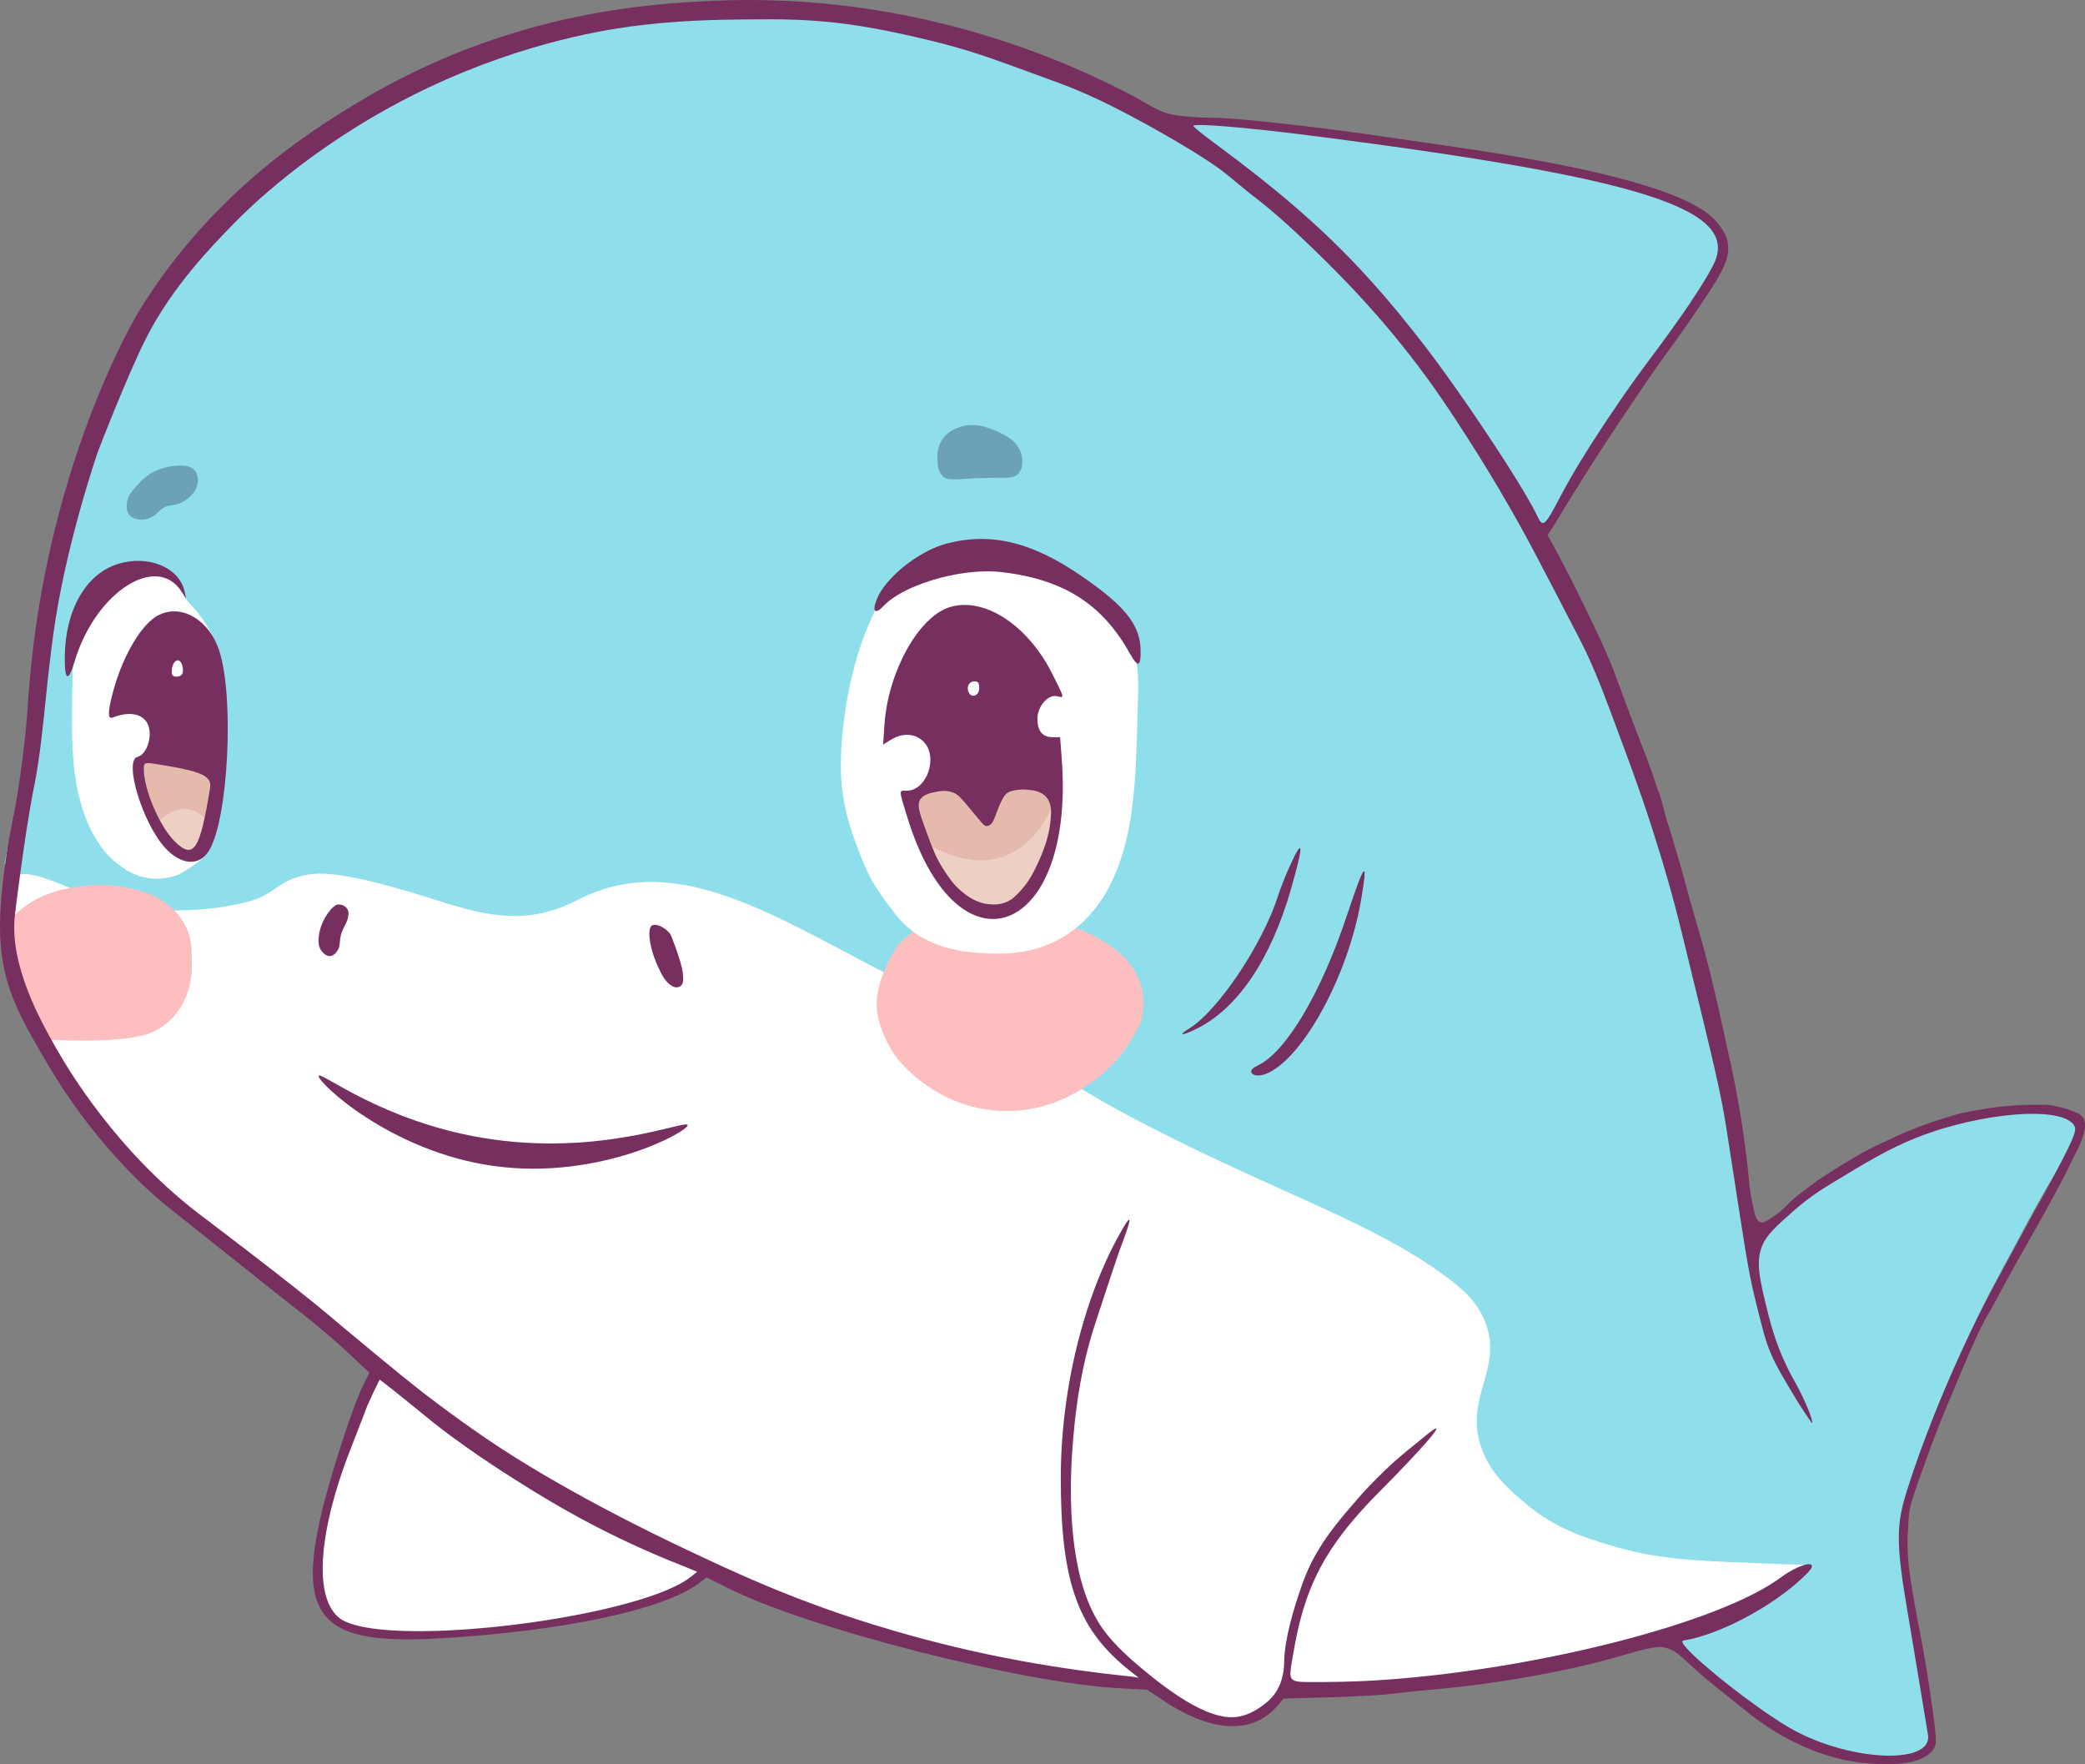 <?xml version="1.0" encoding="UTF-8"?>
<svg id="Logo" xmlns="http://www.w3.org/2000/svg" viewBox="0 0 3573.24 3023.25"><rect x="0" y="0" width="3573.24" height="3023.25" fill="#808080" stroke="none"/>
  <defs>
    <style>
      .cls-1 {
        fill: #e3baab;
      }

      .cls-1, .cls-2, .cls-3, .cls-4, .cls-5, .cls-6, .cls-7, .cls-8, .cls-9 {
        stroke-width: 0px;
      }

      .cls-2 {
        fill: #edcfc3;
      }

      .cls-3 {
        fill: #6ca2b8;
      }

      .cls-4, .cls-9 {
        fill: none;
      }

      .cls-5 {
        fill: #8edfeb;
      }

      .cls-6 {
        fill: #762f5e;
      }

      .cls-7 {
        fill: #fdbec0;
      }

      .cls-8 {
        fill: #fff;
      }

      .cls-9 {
        stroke: #762f5e;
        stroke-linecap: round;
        stroke-linejoin: round;
      }
    </style>
  </defs>
  <path class="cls-5" d="m664.28,154.32c-53.13,28.49-240.97,133.85-370.46,308.16-72.77,97.96-116.32,200.54-116.32,200.54-19.64,46.27-33.52,89.74-44.35,123.65-11.48,35.94-27.55,86.28-40.34,147.14-14.71,69.98-8.53,75.11-24.88,196.2-7.85,58.17-15.11,100.24-28.7,178.92-11.76,68.15-22.74,126.35-31.57,171.39,59.66,38.95,119.33,77.9,178.99,116.85l410.74-71.27,290.7,71.27,190.96-71.27,378.78,163.9,587.23,294.26,423.9,204.25,50.09,86.88v250.43c46.7,37.29,93.39,74.59,140.09,111.88,31.56,11.58,127.95,45.93,219.91,61.83,54.42,9.41,81.96,7.97,100.96,5.48,15.76-2.07,35.75-6.2,62.61-11.74,22.66-4.68,41.41-8.93,54.52-12,1.39.39,2.78.78,4.17,1.17-50.09,28.66-100.17,57.33-150.26,85.99l-76.7,21.91,6.26,25.04c13.39,15.47,26.78,30.93,40.17,46.4,31.3,24.52,62.61,49.04,93.91,73.57,22.78,13.57,45.57,27.13,68.35,40.7l103.3,31.83c29.04,1.22,58.09,2.43,87.13,3.65l34.43-19.3c1.83-7.81,3.65-15.63,5.48-23.44l-10.96-63.39-20.35-117.39c-6-41.22-12-82.43-18-123.65-1.83-21.65-3.65-43.3-5.48-64.96,7.83-26.87,15.65-53.74,23.48-80.61,12.52-34.96,25.04-69.91,37.57-104.87,11.6-28.8,24.1-58.22,37.57-88.17,26.86-59.73,54.8-115.38,82.96-166.96,24.22-44.37,42.26-80.21,70.43-128.35,22.82-38.98,43.16-71.41,58.7-95.51-6.52-7.83-13.04-15.65-19.57-23.48-34.43-3.13-68.87-6.26-103.3-9.39-21.64,1.59-52.09,5.2-87.65,14.09-13.65,3.41-31.02,9.32-65.74,21.13-66.98,22.78-99.22,36.83-132.25,57.16h0s-98.61,71.61-98.61,71.61l-49.3,49.3-32.87-172.57-99.78-442.57c-25.75-75.08-48.42-139.99-66.77-192.08-82.34-233.75-81.9-245.3-102.93-270.83-8.09-9.82-33.25-38.65-55.3-84.03-7.41-15.24-12.48-28.28-15.65-37.04,39.1-69.3,72.87-125.73,98.09-166.92,27.48-44.88,41.67-67.57,55.24-86.52,23.01-32.11,41.01-52.99,84.06-111.74,4.03-5.5,15.18-20.78,28.7-41.74,17.62-27.34,26.22-43.93,30.78-53.22,11.44-23.31,17.16-34.96,16.68-43.11-.57-9.8-6.24-31.12-74.07-64.01-26.69-12.94-62.29-27.32-145.57-46.96-22.75-5.36-66.08-15.13-122.09-24.65-27.07-4.6-41.88-6.56-126.78-18.78-38.24-5.51-69.35-10.02-89.22-12.91-248.24-33.04-335.2-42.36-347.48-41.09-1.07.11-7.5.92-16.17.26-11.47-.87-20.53-3.81-26.09-5.99,0,0-5.66-.57-10.96-1.67,0,0-10.09-2.02-19.66-5.7-14.5-5.57-27.17-16.42-33.55-21.34-10.74-8.28-16.55-9.71-50.35-23.48-45.43-18.51-59.05-25.74-79.3-33.91-172.91-69.75-322.7-95.1-322.7-95.1-43.42-7.35-230.91-36.51-469.57,11.66-152.61,30.8-273.04,82.59-355.3,125.22Z"/>
  <path class="cls-3" d="m1614.37,814.8c9.09,9.98,22.45,6.32,58.7,4.7,50.12-2.24,63.55,3.02,72.96-8.78,9.41-11.81,5.28-28.8,4.52-31.91-5.79-23.82-30.24-34.45-44.61-40.7-10.5-4.57-36.17-15.72-63.39-5.48-6.21,2.34-19.34,7.49-28.17,21.13-9.03,13.95-8.18,28.46-7.83,34.43.51,8.61,1.13,19.26,7.83,26.61Z"/>
  <path class="cls-3" d="m236.57,829.88c3.34-3.82,6.83-7.4,11.28-11.05,0,0,4.28-3.51,8.94-6.47,17.2-10.9,36.53-13.21,36.53-13.21,13.99-1.67,31.47-3.76,40.51,7.17,6.75,8.14,5.23,19.21,4.88,21.79-2.68,19.6-22.7,30.51-27.24,32.8-15.03,7.6-20.58,1.78-33.81,11.03-8.3,5.81-8.57,9.82-17.92,14.29-3.89,1.86-12.76,5.95-23.56,3.71-3.46-.72-9.62-1.99-14.09-7.04-9.05-10.24-3.23-27.11-2.37-29.62,2.38-6.9,7.2-12.39,16.83-23.39Z"/>
  <path class="cls-8" d="m2619.24,2580.37c-30.64-25.27-68.44-56.45-82.96-106.83-23.4-81.21,37.09-126.35,10.8-203.41-8.3-24.33-25.28-48.62-56.6-72.97-137.48-106.91-314.27-154.73-570.89-292.96-94.69-51-280.19-174.65-380.35-225.39-207.25-104.98-377.22-224.49-547.83-137.29-78.87,40.31-139.27,32.68-222.62,7.58-28.67-8.64-153.92-51-215.64-51.85-8.81-.12-27.52-.21-49.3,7.83-19.09,7.04-28.16,15.76-41.87,24.26-24.63,15.27-46.8,19.05-79.2,24.57-37.54,6.4-76.89,6.53-114.46,6.53h0c-139.1-11.66-208.52-89.34-256.99-52.89,2.77,9.27,6.19,23.47,6.9,40.96,1.09,26.59-4.66,46.35-5.5,49.72-9.11,36.51,34.42,245.91,276.67,452.72,135.7,115.84,203.55,173.76,246.13,198.78,35.61,20.93,100.79,56.14,103.7,108.78,1.13,20.54-8.08,28.04-27.75,72.27-19.46,43.73-28.49,78.59-46.55,148.3-10.92,42.13-20.39,86.21-17.26,139.82,1.22,20.96,3.78,33.34,11.99,44.71,6.59,9.12,23.72,27.17,98.67,33.97,43.42,3.94,76.59,1.42,89.98.42,131.11-9.78,106.32-3.25,162.09-9.84,37.25-4.4,99.38-20.09,223.65-51.47,25.36-6.4,46.63-12.08,61.61-30.71,7.98-9.93,10.51-18.98,19.96-22.3,18.41-6.49,41.79,16.35,46.96,21.13,87.77,81.14,560.63,166.65,682.83,179.48,1.57.17,2.44.25,4.01.44,83.93,10.12,101.42,68.53,156.04,67.78,18.55-.25,43.21-7.36,61.7-23.35,14.86-12.85,14.01-21.3,27.56-29.4,20.32-12.14,40.87-4.29,71.57-.86,9.76,1.09,35.58.25,86.98-4.32,69.71-6.19,156.28-23.09,469.45-83.33,37.14-7.14,101.3-20.12,168.26-57.52.57-.32.45-.25,16.59-11.01,38.96-25.97,71.07-47.3,71.07-47.3,4.22-1.9,8.79-4.24,13.57-7.12,3.33-2.01,6.37-4.05,9.13-6.05-13.72-.5-34.16-1.25-58.96-2.22-63.63-2.49-95.45-3.73-111.65-4.7-42.56-2.54-102.76-6.13-172.7-27.65-44.98-13.84-91.21-28.07-138.78-67.3Z"/>
  <path class="cls-7" d="m14.19,1579.15c7.41-8.29,18.67-19.39,34.3-29.78,33.83-22.5,66.57-27.23,88.83-30.22,15.32-2.05,46.68-5.97,85.57,3.13,20.78,4.86,45.06,10.84,68.09,30.91,6.9,6.02,21.09,18.66,30,40.04,6.98,16.76,7.29,30.63,7.71,49.59.37,16.7.75,33.92-6.31,55.26-2.93,8.86-9.8,29.03-28.01,47.5-2.77,2.81-13.45,13.35-30.26,21.91-56.55,28.8-253.18,8.45-189.91,13.35l-43.93-92.13-16.07-109.57Z"/>
  <path class="cls-8" d="m329.33,1039.02c-1.61-1.67-5.97-6.05-10.35-13.01-4.94-7.85-6.09-12.93-8.83-18.69-2.95-6.19-8.36-14.45-19.17-22.7-15.74-1.13-31.48-2.26-47.22-3.39-26.96,8-53.91,16-80.87,24-5.04,19.3-10.09,38.61-15.13,57.91-10.01,38.33-18.49,49.77-22.27,77.88-.73,5.46-1.33,11.35-1.73,47.34-.5,44.74-.74,67.12,0,82.43,1.67,34.37,3.81,73.15,18.91,118.83,7.67,23.19,15,37.04,21.13,46.96,7.48,12.09,18.31,29.25,38.74,44.61,9.85,7.41,25.76,19.38,50.09,23.35,25.6,4.18,46.27-2.82,55.83-6.78,42.11-24.68,52.13-39.82,52.7-49.3.1-1.66.22-8.4,2.09-17.48,2.2-10.67,5.49-18.18,6.13-19.7,8.18-19.46,11.24-81.99,12.52-100.57,1.01-14.67,7.75-116.11-3.78-139.96-.7-1.45-3.73-7.3-4.43-15.52-.79-9.25,1.85-15.96,2.87-19.57,3.37-11.9-1.68-22.88-11.77-44.86,0,0-13.95-29.41-35.45-51.79Z"/>
  <path class="cls-7" d="m1538.85,1619.33c-6.34,9.84-25.45,40.7-32.92,73.71-1.79,7.9-4.43,20.03-3.18,36.01.75,9.65,2.68,17.53,4.31,22.93,0,0,7.34,28.06,25.53,54.78,16.84,24.73,79.6,90.63,178.4,96.77,106.26,6.61,177.03-60.68,192.95-76.82,26.18-26.53,41.53-54.06,50.39-73.52,3.73-12.58,8.14-34.16,2.44-58.95-11.26-48.94-53.58-73.98-74.35-86.27-48.9-28.94-96.85-27.29-111.13-26.61-31.39,1.5-29.26,9.05-61.43,10.17-51.52,1.81-67.15-17.07-102.91-11.74-16.44,2.45-40.77,10.66-68.09,39.52Z"/>
  <path class="cls-8" d="m1821.44,1606.02c83.97-49.91,104.91-148.1,112.63-184.3,5.53-25.95,8.19-55.07,10.57-81,2.04-22.28,2.95-51.16,4.7-108,1.96-63.94,1.7-76.88-1.57-95.52-4.7-26.86-12.59-48.27-18.78-62.57l-52.63-56.35-71.41-39.13-78.27-23.48h-68.15l-61.36,18.78-73.57,32.87c-7.54,6.65-12.01,13.06-14.7,17.69-3.19,5.49-3.98,8.64-9.37,21.24-4.14,9.67-7.03,15.68-8.09,18.02-45.73,101.25-49.75,221.65-49.75,221.65-.81,24.16-1.46,47.13,3.13,77.74,5.82,38.83,16.76,67.81,26.61,93.91,5.66,15,14.06,36.99,26.61,57.65,4.53,7.46,13.65,21.42,24.75,36.13,2.32,3.08,4.06,5.3,5.12,6.67,12.39,16.03,46.33,69.17,150.26,74.99,28.35,1.59,86.55,6.72,143.28-27Z"/>
  <path class="cls-1" d="m1730.19,1318.8s-45.39,68.09-82.96,14.87l3.91-10.96-62.61,20.85-32.21,32.37,33,77.43,42.26,75.18,52.43,26.61,69.87-13.64,51.05-98.97,4.3-86.56-79.04-37.17Z"/>
  <path class="cls-1" d="m248.19,1302.63c10.34-7.21,22.99-3.57,43.57,1.57,57.96,14.45,62.17,11.57,69.13,20.09,9.43,11.54,8.37,26.21,6.26,55.57-2.84,39.55-4.98,69.31-26.09,80.09-16.4,8.37-40.04,3.13-52.43-9.13-5.72-5.66-5.67-9.48-12.78-24.78-11.75-25.29-15.96-23.65-26.61-45.65-9.35-19.32-18.82-39.57-12.26-60.26,1.4-4.43,3.93-12.39,11.22-17.48Z"/>
  <path class="cls-2" d="m1811.2,1357.94c-15.84,58.95-57.55,104.51-107.22,114.26-50.64,9.94-102.56-18.73-109.57-22.7-8.48-4.81-15.11-9.52-19.57-12.91,9.64,17.53,17.68,32.54,23.87,44.22,9.55,18.03,11.28,21.71,16.04,28.57,6.72,9.68,16.86,23.99,34.9,35.59,7.76,4.98,21.53,12.39,41.01,15.67,5.88,1.24,28.82,5.34,52.83-7.83,23.75-13.03,32.66-34.25,34.83-39.91,10.96-51.65,21.91-103.3,32.87-154.96Z"/>
  <path class="cls-2" d="m269.85,1411.67c3.82-5.23,13.33-16.68,29.74-22.17,7.09-2.37,13.51-2.98,18.39-3,4.33.2,14.13,1.24,23.87,7.96,3.35,2.31,15.11,10.42,17.19,23.12,2.77,16.92-31.49,60.81-22.15,46.44l-33.45-3.79-33.59-48.55Z"/>
  <g>
    <path class="cls-4" d="m360.05,1350.07c3.01-18.67-11.96-26.77-67.73-36.62-46.08-8.14-45.86-8.16-45.86,4.1,0,35.54,27.15,99.16,53.17,124.62,32.28,31.57,43.17,14.98,60.42-92.1Z"/>
    <path class="cls-4" d="m1799.46,1377.89c-.87-2.77-2.27-7.04-5.86-11.37-4.07-4.9-8.69-7.14-11.74-8.58-5.95-2.81-10.79-3.37-17.61-4.17-2.49-.29-5.38-.61-8.66-.73-3.71-.13-7.93-.01-12.73.73-5.87.91-10.59,1.64-15.09,4.25-.45.26-.9.54-1.35.84-3.28,2.21-6.27,5.4-11.67,17.09-5.93,12.83-8.65,22.65-11.78,29.36-2.42,5.19-5.07,8.51-9.64,9.92-.5.15-.94.31-1.6.38-5.61.57-8.6-5.13-30.04-30.57-1.17-1.39-2.39-2.83-3.67-4.34-10.51-12.36-15.68-18.83-24.07-22.22-12.39-5.01-24.43-2.55-30.52-1.3-9.27,1.89-20.91,4.27-26.35,13.04-2.03,3.27-2.79,6.82-2.62,11.05.26,6.15,2.54,13.76,6.01,24.17,3.44,10.32,14.08,38.72,14.4,39.53,2.44,6.17,5.09,12.66,7.97,19.43,3.65,7.8,9.2,18.5,17.28,30.39,7.83,11.53,14.78,21.77,26.87,31.96,8.52,7.18,23.84,20.1,46.7,22.7,6.11.69,18.4,1.94,31.83-3.91,9.5-4.14,14.92-9.81,22.89-18.33,15.41-16.47,23.4-33.32,30.33-47.93,1.35-2.85,5.14-10.97,9.2-21.91,2.91-7.84,6.82-18.51,9.88-32.97.16-.76,2.94-14.16,3.49-30.68.1-3.09.14-6.84-.67-11.16-.28-1.47-.65-3.01-1.16-4.62Z"/>
    <path class="cls-4" d="m1678.17,1179.55c0-9.37-1.76-11.97-8.1-11.97-8.94,0-13.97,8.66-10.4,17.95,4.48,11.67,18.5,7.14,18.5-5.98Z"/>
    <path class="cls-4" d="m302.05,1159.61c10.06,0,13.55-6.05,10.51-18.18-4.44-17.7-18.24-9.74-18.24,10.53,0,4.91,2.77,7.66,7.74,7.66Z"/>
    <path class="cls-4" d="m2047.44,218.48c.66.6,1.44,1.3,2.34,2.08,1.5,1.29,3.32,2.81,5.42,4.52.84.68,1.72,1.39,2.64,2.13.46.37.93.74,1.41,1.13,1.92,1.53,4,3.16,6.2,4.87,1.1.85,2.23,1.73,3.4,2.62,3.49,2.68,7.23,5.51,11.14,8.42,1.3.97,2.62,1.95,3.96,2.94,49.92,36.89,93.01,70.74,132,104.16,3.9,3.34,7.76,6.68,11.58,10.02,5.73,5.01,11.37,10.01,16.94,15.02,5.57,5.01,11.05,10.02,16.48,15.05,3.61,3.35,7.2,6.71,10.75,10.08,8.89,8.42,17.61,16.89,26.2,25.46,5.15,5.14,10.26,10.32,15.33,15.54,5.49,5.66,10.94,11.36,16.36,17.13,7.11,7.57,14.16,15.26,21.19,23.07,30.44,33.87,60.34,70.24,91.84,111.21,9.2,11.96,19.12,25.29,29.45,39.5,1.15,1.58,2.3,3.17,3.46,4.77,4.63,6.4,9.33,12.97,14.08,19.65,5.93,8.36,11.94,16.91,17.96,25.56,3.61,5.19,7.23,10.43,10.84,15.68,4.81,7,9.62,14.04,14.38,21.08,4.76,7.03,9.49,14.06,14.14,21.04,2.33,3.49,4.64,6.97,6.93,10.43,3.44,5.19,6.83,10.34,10.16,15.43,2.22,3.4,4.42,6.76,6.58,10.1s4.3,6.65,6.41,9.92c3.16,4.91,6.24,9.73,9.24,14.46,21.98,34.67,39.35,64,47.41,80.91.26.54.51,1.06.75,1.57,1.48,3.05,2.79,5.6,4.04,7.58.21.33.42.64.62.94.76,1.09,1.51,1.95,2.27,2.57.12.1.24.19.35.27.22.15.44.3.65.41.43.22.86.36,1.3.42.28.04.56.04.84.01.74-.08,1.52-.37,2.35-.91.83-.54,1.71-1.31,2.66-2.34.57-.62,1.16-1.33,1.79-2.13,1.04-1.34,2.16-2.94,3.37-4.82.49-.75.99-1.55,1.51-2.39.42-.68.86-1.41,1.3-2.15.38-.63.76-1.27,1.15-1.95,1.43-2.45,2.98-5.19,4.66-8.25,1.01-1.83,2.07-3.77,3.17-5.83,2.96-5.48,6.28-11.78,10.06-18.94,8.94-16.99,20.23-36.59,33.29-57.93,4.35-7.11,8.9-14.42,13.63-21.89,3.15-4.98,6.38-10.03,9.68-15.15,4.95-7.67,10.06-15.48,15.31-23.4,3.5-5.28,7.06-10.61,10.68-15.97,5.43-8.05,10.98-16.18,16.64-24.37,3.77-5.46,7.59-10.94,11.45-16.44,5.79-8.25,11.67-16.53,17.62-24.8,9.92-13.8,20.03-27.6,30.24-41.25,4.61-6.16,9.1-12.22,13.47-18.17,5.83-7.93,11.44-15.65,16.82-23.16,2.69-3.75,5.33-7.45,7.9-11.09,2.58-3.64,5.09-7.22,7.55-10.74,1.61-2.31,3.18-4.58,4.74-6.84,1.3-1.89,2.58-3.75,3.85-5.6,2.68-3.92,5.28-7.76,7.8-11.51,5.1-7.61,9.85-14.86,14.22-21.72,1.75-2.74,3.44-5.42,5.06-8.03,1.63-2.61,3.19-5.16,4.69-7.64,4.51-7.44,8.44-14.28,11.78-20.47.56-1.03,1.09-2.04,1.62-3.04.64-1.22,1.26-2.42,1.85-3.58.45-.88.87-1.76,1.28-2.63.82-1.75,1.56-3.48,2.23-5.19.33-.86.65-1.71.94-2.57.61-1.76,1.14-3.5,1.58-5.23,6.66-25.94-5.29-48.77-40.31-69.92-.78-.47-1.57-.94-2.37-1.41-4.01-2.34-8.3-4.66-12.88-6.97-.92-.46-1.85-.92-2.79-1.38-3.76-1.84-7.71-3.66-11.85-5.48-5.17-2.27-10.65-4.52-16.42-6.76-5.04-1.95-10.31-3.89-15.82-5.82-3.67-1.29-7.45-2.57-11.33-3.85-3.88-1.28-7.87-2.55-11.97-3.83-4.1-1.27-8.3-2.54-12.61-3.8-15.09-4.43-31.52-8.82-49.32-13.18-4.28-1.05-8.65-2.1-13.09-3.15-4.44-1.05-8.97-2.1-13.57-3.14-4.61-1.05-9.29-2.09-14.06-3.14-9.54-2.09-19.4-4.18-29.6-6.26-40.8-8.35-86.94-16.68-138.8-25.13-6.48-1.06-13.05-2.11-19.71-3.17-23.31-3.71-47.73-7.44-73.27-11.2-62.04-9.14-130.76-18.48-206.6-28.16-22.4-2.86-44-5.45-64.19-7.71-3.11-.35-6.18-.69-9.22-1.02-4.56-.5-9.03-.98-13.42-1.44-13.17-1.39-25.55-2.62-36.96-3.66-3.8-.35-7.49-.68-11.07-.99-2.38-.21-4.72-.4-6.99-.59-4.56-.37-8.9-.71-13.01-1.01s-7.98-.56-11.61-.78c-4.53-.27-8.67-.48-12.39-.63-.93-.04-1.83-.07-2.71-.1-1.75-.06-3.39-.1-4.92-.12-.77-.01-1.5-.02-2.21-.02-7.93-.03-12.27.47-12.27,1.57,0,.31.84,1.23,2.37,2.64Z"/>
    <path class="cls-4" d="m1171.22,2683.87c-17.56-6.85-35.36-14.17-53.37-21.97,0,0,0,0,0,0-73.53-31.87-139.59-67.24-198.43-103.44,0,0-63.36-38.06-122.09-79.83-14.72-10.47-32.72-23.27-55.57-41.48-6.98-5.56-11.26-9.12-28.96-23.48-19.21-15.59-27.5-22.46-40.7-32.87-9.15-7.22-16.66-13-21.44-16.65-.43.84-.87,1.71-1.31,2.6-5.38,10.7-12.35,25.07-19.9,42.29,0,0-14.69,38.49-28.37,73.4-.03.08-.06.16-.09.24-8.43,21.52-15.76,42.32-21.98,62.26-3.45,11.07-6.57,21.88-9.34,32.39-1.11,4.2-2.16,8.36-3.16,12.47-1.5,6.16-2.87,12.22-4.12,18.16-1.25,5.94-2.37,11.76-3.37,17.46-.67,3.8-1.28,7.55-1.84,11.24-1.74,11.54-2.94,22.53-3.6,32.94-.26,4.16-.44,8.23-.53,12.2-.04,1.98-.07,3.94-.07,5.88-.04,46.44,12.42,78.52,37.58,90.61,9.67,4.65,22.64,8.27,38.22,10.96,5.99,1.03,12.37,1.93,19.1,2.69,8.07.91,16.65,1.63,25.66,2.17,3,.18,6.05.34,9.15.48,3.1.14,6.24.26,9.43.36,19.12.59,39.79.47,61.49-.29,3.62-.13,7.26-.27,10.93-.43,3.67-.16,7.37-.34,11.09-.54,7.44-.39,14.97-.86,22.58-1.39,3.8-.26,7.63-.55,11.46-.84,9.6-.74,19.29-1.59,29.05-2.53,3.9-.38,7.82-.77,11.74-1.18,7.84-.81,15.71-1.69,23.59-2.62,3.94-.47,7.88-.95,11.82-1.44,3.94-.5,7.88-1,11.82-1.53,1.97-.26,3.94-.53,5.91-.8,3.94-.54,7.87-1.09,11.79-1.65,5.89-.85,11.76-1.72,17.62-2.63,5.85-.91,11.68-1.84,17.48-2.8,3.87-.64,7.72-1.3,11.55-1.96,3.84-.67,7.66-1.34,11.46-2.03,13.3-2.41,26.38-4.97,39.12-7.66,6.94-1.46,13.78-2.97,20.51-4.51,3.85-.88,7.67-1.78,11.45-2.68,3.45-.83,6.87-1.67,10.25-2.52,5.07-1.27,10.06-2.57,14.96-3.88,2.91-.78,5.78-1.57,8.62-2.36.7-.2,1.4-.39,2.09-.59,2.82-.8,5.61-1.6,8.36-2.41,1.91-.56,3.79-1.13,5.66-1.69,5.34-1.62,10.52-3.26,15.55-4.93.71-.24,1.43-.47,2.13-.71,32.21-10.81,57.65-22.58,72.64-34.84,2.6-2.13,5.21-4.26,7.81-6.39.64-.53,1.29-1.05,1.93-1.58-7.8-3.22-15.61-6.44-23.41-9.66Z"/>
    <path class="cls-4" d="m3555.71,1931.18c-15.59-37.44-161.32-25.43-272.94,19.24,0,0,0,0,0,0-46.93,18.78-86.55,42.82-144.86,78.21-15.05,9.14-38.87,23.97-65.93,48.13-14.29,12.76-25.12,22.34-33.39,31.02-8.61,9.04-14.45,17.1-18.49,26.76h0c-12.04,28.78-4.3,59.67,11.18,121.44,9.64,38.45,21.36,65.17,26.15,75.59,0,0,0,.01,0,.02,5.24,11.41,9.33,20.39,16.21,32.39,0,0,0,.01.01.02,15.3,26.67,29.62,59.23,31.85,71.82.22,1.23.32,2.27.3,3.1,0,0,0,0,0,0,0,.04-.01.08-.04.1,0,0,0,0,0,0,0,0-.03,0-.04,0-.01,0-.03,0-.04,0-1.44-.42-16.63-23.53-22.37-32.63-.67-1.06-1.7-2.74-3.03-4.93-23.44-38.7-36.13-59.62-46.27-83.63-8.68-20.52-14.22-43.05-25.32-88.11h0c-.3-1.22-.85-3.43-1.56-6.35-.02-.1-.05-.2-.07-.3-.1-.4-.2-.8-.3-1.22-.03-.14-.07-.28-.1-.42-.11-.45-.22-.91-.34-1.39,0-.04-.02-.07-.03-.11-.96-4-2.09-8.85-3.26-14.12-.02-.08-.04-.16-.05-.25-.14-.64-.28-1.28-.42-1.92-.02-.08-.04-.17-.06-.25-.01-.06-.02-.11-.04-.17-.05-.25-.11-.5-.16-.75-.06-.3-.13-.6-.19-.9-.05-.24-.1-.48-.16-.72-.07-.34-.14-.67-.22-1.01-.05-.25-.11-.5-.16-.74-.1-.47-.2-.94-.3-1.41-.05-.24-.1-.47-.15-.71-.07-.34-.14-.67-.21-1.01-.05-.22-.09-.44-.14-.66-.08-.38-.16-.76-.24-1.15-.04-.19-.08-.38-.12-.57-.11-.54-.22-1.09-.33-1.64-.04-.19-.08-.39-.12-.58-.08-.4-.16-.79-.24-1.19-.04-.21-.08-.42-.13-.64-.08-.4-.16-.8-.24-1.2-.04-.21-.08-.43-.13-.64-.11-.58-.23-1.17-.35-1.76-.01-.05-.02-.11-.03-.16-.11-.55-.21-1.1-.32-1.66-.04-.22-.09-.44-.13-.67-.08-.42-.16-.84-.24-1.27-.04-.22-.08-.44-.12-.66-.09-.5-.19-.99-.28-1.5-.03-.14-.05-.29-.08-.43-.12-.64-.24-1.29-.36-1.95-.03-.16-.06-.32-.09-.49-.09-.5-.19-1.01-.28-1.52-.04-.22-.08-.45-.12-.67-.09-.5-.18-1-.28-1.51-.03-.18-.07-.36-.1-.54-.13-.7-.26-1.41-.38-2.12-.01-.08-.03-.15-.04-.23-.11-.63-.23-1.27-.34-1.91-.04-.2-.07-.4-.11-.6-.1-.58-.21-1.17-.31-1.76-.03-.15-.05-.3-.08-.46-.27-1.51-.54-3.06-.81-4.64-.03-.19-.07-.38-.1-.57-.11-.62-.22-1.25-.33-1.89-.03-.2-.07-.39-.1-.59-.28-1.63-.57-3.29-.86-5-.02-.15-.05-.3-.08-.44-.12-.71-.24-1.42-.36-2.14-.04-.22-.07-.44-.11-.66-.13-.76-.26-1.52-.39-2.3-.02-.1-.03-.2-.05-.3-.16-.93-.31-1.88-.47-2.83,0-.04-.01-.08-.02-.12-.15-.9-.3-1.82-.45-2.74-.02-.13-.04-.26-.06-.39-.14-.86-.29-1.74-.43-2.62-.02-.13-.04-.26-.06-.39-.33-2.01-.67-4.06-1.01-6.17-.02-.12-.04-.24-.06-.35-.14-.88-.29-1.77-.43-2.67-.04-.25-.08-.5-.12-.76-.35-2.15-.7-4.35-1.07-6.62,0,0,0-.01,0-.02-.17-1.09-.35-2.19-.53-3.3-.03-.19-.06-.38-.09-.57-.57-3.55-1.15-7.23-1.76-11.05-.01-.09-.03-.17-.04-.26-.19-1.21-.38-2.43-.58-3.67-.01-.09-.03-.18-.04-.27-.41-2.63-.84-5.32-1.27-8.08-.03-.16-.05-.33-.08-.49-.2-1.25-.39-2.52-.59-3.8-.02-.12-.04-.24-.06-.36-.45-2.87-.91-5.81-1.38-8.83,0-.04-.01-.07-.02-.11-.22-1.42-.45-2.86-.67-4.32-.03-.22-.07-.44-.1-.66-.21-1.33-.41-2.67-.63-4.03-.03-.17-.05-.35-.08-.52-.48-3.12-.98-6.32-1.49-9.6-.03-.21-.07-.43-.1-.64-.2-1.28-.4-2.58-.6-3.89-.07-.48-.15-.97-.22-1.45-.24-1.56-.48-3.13-.73-4.72-.76-4.93-1.58-10.24-2.44-15.8-.29-1.85-.58-3.73-.87-5.64-.39-2.54-.79-5.12-1.2-7.74-.35-2.29-.71-4.6-1.07-6.93-1.08-6.99-2.19-14.15-3.3-21.28-.42-2.72-.84-5.43-1.26-8.13-.63-4.05-1.25-8.07-1.87-12.02-.2-1.32-.41-2.63-.61-3.93-.81-5.21-1.6-10.28-2.35-15.13-.38-2.43-.75-4.8-1.11-7.11-.9-5.77-1.73-11.13-2.48-15.93-1.24-7.92-2.59-15.93-4.06-24.12-10.94-60.62-28.87-131.4-59.2-256.27,0,0,0,0,0,0-9.94-40.93-16.63-68.23-22.74-91.72-2.87-11.03-5.61-21.23-8.49-31.61,0,0,0,0,0,0-7.56-27.15-24.35-85.86-49.96-160.63-10.5-30.64-18.21-51.51-31.7-88.04-28.23-76.45-42.35-114.67-61.83-156.91-7.16-15.53-21.39-42.85-49.84-97.48-27.18-52.19-43.31-83.25-58.56-111.14-3.57-6.53-7.09-12.89-10.69-19.3,0,0,0,0,0-.01-3.58-6.38-7.1-12.59-10.56-18.65-34.22-59.92-61.86-103.42-72.84-120.52,0,0,0,0,0,0-29.58-46.06-58.68-91.14-102.46-147.2-41.02-52.52-75.21-89.43-96.29-112.08h0c-.05-.06-78.62-83.74-147.42-140.64-4.52-3.74-8.99-7.35-13.4-10.83-.36-.28-.71-.56-1.07-.84-.46-.36-.93-.73-1.39-1.09-.96-.75-1.91-1.49-2.86-2.22-5.77-4.44-8.9-6.86-11.61-9.01-4.1-3.25-7.21-5.89-16.96-13.94,0,0-18.77-15.43-21.05-17.29,0,0,0,0,0,0-17.91-14.66-40.29-28.83-56.83-39.02-46.93-28.91-87.15-50.54-89.22-51.65-33.66-18.05-65.64-35.19-109.96-54-19.22-8.16-42.95-16.76-90.39-34.04-46.94-17.1-70.41-25.65-100.96-34.83-6.62-1.99-12.97-3.83-19.06-5.56-29.16-8.24-52.16-13.55-67.81-17.14-22.69-5.2-66.54-15.16-115.83-21.91-65.89-9.02-115.78-8.78-170.62-8.31-2.56.02-5.23.05-7.97.07-23.17.22-52.8.62-86.4,2.32-33.07,1.67-69.98,4.6-108.31,9.83-52.63,7.18-203.53,31.75-377.22,120.13-174.25,88.67-280.13,195.1-301.7,217.17-38.11,39.01-105.47,107.95-150.52,196.55,0,0,0,0,0,0-31.85,62.63-82.52,193.74-82.79,194.83,0,0-56.02,160.86-76.78,315.64-4.91,36.61-9.13,75.07-9.19,75.63,0,0,0,.01,0,.01-3.2,29.22-3.21,33-6.41,62.04-3.52,31.93-6.05,54.91-10.43,83.48-5.08,33.14-6.28,32.29-14.09,78.26-4.55,26.78-7.68,47.86-10.85,69.99-.54,3.77-1.08,7.57-1.63,11.44-1.17,8.22-2.57,18.33-4.01,28.97-3.83,28.22-7.96,60.15-9.01,70.3-8.8,84.78,43.76,178.89,71.69,227.82,21.2,37.14,101.94,172.36,240.11,279.47,2.89,2.24,5.79,4.47,8.73,6.69,0,0,152.74,115.11,219.69,171.62,0,0,0,0,0,0,6.23,5.26,36.3,30.71,77.99,65.07,2.52,2.08,5.08,4.18,7.68,6.32,30.06,24.71,46.72,38.41,66.4,53.88,0,0,53.92,42.37,115.83,84.52,126.4,86.07,284.87,162.86,342.78,190.17,80.14,37.8,157.4,73.95,266.87,111.13,13.06,4.44,30.84,10.33,52.64,17.1,48.14,14.94,115.85,34.09,195.45,50.99,27.33,5.8,82.44,16.94,154.23,27.07,11.13,1.57,22.64,3.12,34.53,4.62,0,0,0,0,0,0,23.35,2.94,43.09,5.07,57.57,6.53l4.76.76,9.19,1.46h0l-13.96-10.97c-43.91-34.53-73.39-71.34-92.08-120.62-2.41-6.36-4.64-12.93-6.71-19.72-2.18-7.19-4.16-14.64-5.97-22.36-.66-2.84-1.3-5.72-1.92-8.64-.88-4.16-1.71-8.38-2.48-12.7-.4-2.22-.78-4.47-1.16-6.74-1.23-7.43-2.33-15.11-3.3-23.04-.06-.49-.12-.98-.18-1.47-4.06-33.92-5.81-72.58-5.76-117.38,0-3.43.03-6.86.07-10.29.58-44.64,4.54-89.91,11.52-134.39,1.07-6.84,2.22-13.67,3.44-20.46.54-3.03,1.1-6.05,1.67-9.07,9.74-51.62,23.54-101.68,40.8-147.9,3.35-8.97,6.81-17.8,10.41-26.46,2.69-6.47,5.45-12.86,8.29-19.15.22-.48.44-.97.65-1.45,3.41-7.51,6.91-14.88,10.51-22.1,6-12.03,12.26-23.64,18.78-34.76.02-.03.03-.06.05-.09.32-.55.64-1.08.95-1.6.1-.17.2-.34.3-.51.26-.43.51-.85.76-1.26.07-.11.14-.23.21-.35.3-.5.6-.97.88-1.44.08-.13.16-.26.24-.39.22-.35.44-.69.65-1.03.08-.13.16-.26.24-.38.27-.42.52-.82.78-1.2.06-.09.12-.18.18-.27.2-.3.4-.6.59-.88.07-.11.15-.22.22-.32.23-.34.46-.66.67-.97.02-.03.04-.06.06-.08.21-.29.41-.57.6-.83.06-.09.12-.17.19-.25.16-.22.32-.43.48-.62.04-.05.08-.11.12-.15.18-.23.36-.45.53-.64.05-.05.09-.1.14-.16.13-.15.26-.29.38-.42.04-.04.08-.09.12-.13.15-.16.29-.3.43-.42.03-.03.05-.05.08-.07.11-.1.21-.18.31-.25.03-.03.07-.05.1-.07.12-.08.23-.15.33-.19,0,0,.01,0,.02,0,.1-.04.18-.07.27-.08.02,0,.05,0,.07,0,.07,0,.13,0,.19.03,0,0,.02,0,.03,0,0,0,0,0,0,0,.08.04.15.1.2.19,0,0,0,0,0,.01,1.77,3-9.63,32.82-17.73,54.85,0,0,0,0,0,0-.04.12-6.12,16.67-41.39,124.62-13.09,40.07-28.3,99.28-35.71,180.38-3.9,38.24-14.13,157.58,11.22,254.61,10.17,38.94,22.93,62.22,29.74,73.57,7.52,12.52,21.56,33.4,57.18,65.16,3.88,3.46,8,7.04,12.41,10.76h0c41.96,35.38,116.79,95.19,169.08,87.57.2-.03.41-.05.61-.08.2-.03.39-.07.59-.11.72-.12,1.43-.25,2.15-.38.36-.07.72-.14,1.08-.21.86-.18,1.71-.37,2.57-.58.2-.05.41-.09.61-.14,1.05-.26,2.09-.55,3.14-.85.29-.09.58-.18.88-.27.76-.23,1.51-.47,2.26-.72.37-.12.74-.26,1.11-.38.68-.24,1.37-.49,2.05-.75.37-.14.75-.28,1.12-.43.72-.28,1.44-.58,2.16-.89.31-.13.63-.26.94-.4,1.02-.45,2.04-.91,3.06-1.4.1-.05.2-.1.3-.15.92-.45,1.84-.91,2.76-1.39.33-.18.67-.36,1-.54.69-.37,1.38-.75,2.07-1.14.37-.21.74-.42,1.11-.64.67-.39,1.35-.79,2.02-1.2.35-.22.71-.43,1.06-.65.78-.49,1.56-.99,2.34-1.5.23-.15.46-.3.69-.45,1.01-.67,2.01-1.36,3.02-2.07.26-.18.52-.38.79-.57.75-.54,1.5-1.08,2.25-1.65.36-.27.72-.54,1.07-.81.67-.51,1.33-1.02,2-1.55.37-.29.74-.58,1.11-.88.7-.56,1.39-1.13,2.09-1.7.32-.27.64-.53.97-.8,1.01-.85,2.01-1.71,3.02-2.59,0,0,0,0,.01-.01,0,0,0,0,0,0,.44-.39.85-.78,1.27-1.17,2.06-1.95,4.66-4.71,7.48-8.34,0,0,.02-.02.02-.03,17.71-22.83,17.67-50.79,17.78-57.87.64-38.53,16.77-90.51,26.37-118.89,1.84-5.45,3.45-10.03,4.65-13.48,13.01-37.17,31.76-67.54,52.46-94.86,13.5-17.81,27.82-34.34,41.92-50.59,23.06-26.59,45.77-47.95,54.12-55.77,0,0,0,0,0,0,24.3-22.77,42.53-35.96,57.07-48.22,0,0,0,0,0,0,8.22-6.93,14.26-11.67,18.26-14.39,3.61-2.45,5.56-3.26,5.98-2.56.07.12.09.27.08.47-.02.2-.08.44-.18.72-.13.37-.34.82-.63,1.34-.29.53-.66,1.14-1.11,1.82-.45.68-.97,1.44-1.57,2.27-.3.41-.62.85-.95,1.3-.67.9-1.42,1.87-2.24,2.91-1.23,1.56-2.63,3.28-4.19,5.15-10.92,13.1-29.75,33.63-55.06,59.83-1.21,1.25-2.43,2.51-3.66,3.78-.07.07-.14.15-.22.22-2.34,2.41-4.72,4.86-7.16,7.36-6.29,6.44-12.93,13.18-19.88,20.18-34.57,34.83-61.28,66.09-82.19,97.6-1.74,2.63-3.45,5.25-5.11,7.89-10.81,17.11-19.97,34.38-27.81,52.44-.6,1.39-1.2,2.78-1.78,4.18-7.79,18.54-14.22,37.93-19.65,58.82-.61,2.36-1.21,4.73-1.8,7.13-.58,2.37-1.15,4.75-1.7,7.16-.58,2.53-1.16,5.08-1.72,7.65-.16.72-.31,1.43-.46,2.15-2.06,9.65-3.96,19.63-5.72,30-3,17.69-5.52,29.41-5.53,37.15,0,0,0,.01,0,.02,0,.77.02,1.5.08,2.19.03.4.07.78.12,1.16.12.93.29,1.8.53,2.59.17.55.37,1.08.6,1.56.26.54.56,1.05.91,1.52.26.36.55.7.86,1.01.01.01.03.03.04.04.75.74,1.65,1.37,2.71,1.91.27.13.54.26.83.38.57.24,1.19.47,1.85.67.99.3,2.08.56,3.28.77,5.18.94,12.37,1.13,22.12,1.13,1.51,0,3.08,0,4.71-.01,1.61,0,3.28-.02,5.01-.03,4.38-.02,9.16-.05,14.38-.05h.02c20.55,0,41.78-.51,63.52-1.5,3.11-.14,6.22-.29,9.35-.45,4.13-.21,8.28-.44,12.44-.68,2.7-.16,5.41-.33,8.13-.5,3.95-.25,7.92-.52,11.9-.8,65.11-4.58,133.69-12.99,201.55-24.26,3.82-.63,7.63-1.28,11.45-1.93,60.88-10.42,120.98-23.1,177.27-37.36,5.61-1.42,11.19-2.86,16.72-4.31,2.63-.69,5.26-1.38,7.87-2.08,2.16-.58,4.32-1.16,6.47-1.74,12.91-3.49,25.57-7.07,37.95-10.71,8.25-2.43,16.38-4.89,24.37-7.38,2-.62,3.99-1.25,5.97-1.87,3.96-1.25,7.89-2.51,11.78-3.78,7.78-2.53,15.41-5.09,22.88-7.68,5.61-1.94,11.12-3.89,16.54-5.85,3.61-1.31,7.19-2.62,10.72-3.95,1.65-.62,3.3-1.24,4.94-1.86,3.27-1.24,6.5-2.49,9.7-3.74,6.39-2.5,12.61-5.02,18.67-7.55,3.03-1.27,6.02-2.54,8.96-3.81,6.07-2.63,11.96-5.27,17.65-7.92,22.76-10.61,42.4-21.41,58.22-32.24,1.32-.9,2.61-1.81,3.88-2.71.92-.66,1.83-1.31,2.72-1.97,2.52-1.85,5.02-3.6,7.5-5.25,1.24-.82,2.47-1.62,3.7-2.39,1.22-.77,2.44-1.51,3.64-2.23,13.24-7.89,25.06-12.51,32.2-13.3.65-.07,1.26-.11,1.83-.12h0c.72-.01,1.37.03,1.96.13.07.01.14.02.21.04.55.1,1.04.25,1.45.46,3.24,1.62,1.91,6.41-6.29,14.76-5.7,5.81-11.92,11.61-18.56,17.34-2.85,2.45-5.77,4.9-8.76,7.32-2.99,2.43-6.05,4.83-9.18,7.22-4.17,3.18-8.44,6.33-12.81,9.43-2.18,1.55-4.39,3.09-6.62,4.62-6.68,4.58-13.56,9.04-20.56,13.35-3.5,2.16-7.03,4.28-10.59,6.35-4.74,2.77-9.53,5.47-14.34,8.08-7.22,3.92-14.49,7.66-21.76,11.17-2.42,1.17-4.85,2.32-7.27,3.44-2.42,1.12-4.84,2.22-7.25,3.29-8.45,3.74-16.83,7.16-25.06,10.19-2.35.87-4.69,1.7-7.02,2.51-3.49,1.21-6.94,2.34-10.35,3.39-2.27.7-4.53,1.37-6.77,2.01-3.35.95-6.66,1.82-9.92,2.61-1.08.26-2.16.52-3.24.76-4.29.98-8.48,1.8-12.55,2.47-.53.09-.93.27-1.19.54-1.06,1.1-.02,3.65,2.73,7.37,1.03,1.39,2.31,2.95,3.81,4.65,25.49,28.94,115.37,100.26,174.01,135.19,3.1,1.85,6.25,3.64,9.45,5.39,11.98,6.55,24.57,12.4,37.42,17.53,3.43,1.37,6.87,2.68,10.33,3.95,4.32,1.58,8.67,3.08,13.02,4.5.87.28,1.74.56,2.61.84,4.35,1.39,8.71,2.69,13.06,3.91,1.74.49,3.48.96,5.22,1.43,3.26.87,6.52,1.69,9.77,2.47.37.09.74.18,1.11.27,12.77,3.02,25.35,5.3,37.39,6.84,59.36,7.59,105.87-2.98,100.63-33.85-.07-.39-.15-.87-.24-1.43-.02-.1-.03-.21-.05-.31-.14-.85-.31-1.88-.51-3.06-.09-.52-.18-1.06-.27-1.63-.08-.49-.17-1.01-.26-1.54-.08-.47-.16-.95-.24-1.45-.58-3.5-1.28-7.73-2.08-12.53-.91-5.48-1.93-11.69-3.03-18.36-.47-2.86-.96-5.8-1.45-8.8-.33-2-.66-4.03-1-6.09-1.01-6.16-2.06-12.51-3.11-18.88-3.66-22.31-9.37-56.65-14.86-89.4-1.01-6.01-2.01-11.97-2.98-17.79-.29-1.73-.58-3.44-.86-5.15-.5-2.97-.99-5.9-1.48-8.78-.24-1.44-.48-2.86-.72-4.27-.36-2.11-.71-4.19-1.05-6.23s-.68-4.04-1.01-5.99c-2.28-13.51-4.3-25.87-6.05-37.27-.58-3.8-1.14-7.49-1.66-11.09-.15-1.03-.3-2.04-.44-3.05-.29-2.02-.57-4.01-.84-5.97-.41-2.94-.79-5.8-1.15-8.6-.24-1.87-.47-3.71-.7-5.51-.22-1.81-.44-3.59-.64-5.35-.1-.88-.2-1.75-.3-2.61-.19-1.73-.38-3.43-.55-5.11-.44-4.19-.81-8.23-1.13-12.14-.25-3.09-.46-6.09-.64-9.01-.19-3.14-.33-6.2-.44-9.18-.1-2.92-.16-5.76-.18-8.54-.03-5.56.1-10.88.39-16.04.05-.86.1-1.71.16-2.57,1.46-21.28,5.77-40.06,12.89-62.68,0,0,0-.02,0-.03,54.96-174.52,139.31-333.03,139.63-333.63,0,0,0,0,0,0,35.78-66.05,62.61-115.59,80.79-149.04,0,0,11.55-19.64,28.88-52.45,28.4-53.77,42.53-80.84,38.82-89.75h0Zm-2417.91-393.59c.17-.11.34-.19.52-.29,4.16-2.2,9.89-.24,11.86.43,4.94,1.7,9.23,5.44,15.5,16.24,4.73,8.16,7,14.15,11.35,25.43,5.81,15.07,8.41,21.66,9.82,25.72.93,2.7,1.34,4.28,1.79,6.5,1.99,9.67,4.08,26.88-.65,28.7-2.64,1.01-6.63-3.06-8.48-4.96-7.25-7.42-6.91-15.68-9.91-16.04-1.58-.19-4.09,1.79-8.09,12-1.92-2.69-4.63-6.7-7.57-11.74-18.41-31.64-28.07-74.4-16.14-82Zm-625.54-9.83c8.91-11.75,14-12.63,15.95-12.82,6.06-.56,13.37,2.79,16.34,8.64,1.67,3.29,1.51,6.5,1.37,8.28-.42,5.18-1.64,9.21-3.21,12.93-2.44,5.77-5.75,10.79-8.33,18.18-5.64,16.15-.54,22.87-8.8,33.16-.47.58-1.02,1.26-1.65,1.96-2.04,2.26-4.96,4.76-8.91,5.18-7.59.82-14.35-6.55-17.32-12.13-2.39-4.49-2.89-8.88-2.93-13.5-.25-24.63,12.48-43.26,17.51-49.89Zm-401.26-400.73c.35-80.97,35.91-143.6,91.22-160.64,52.22-16.08,105.38,6.09,114.21,47.65l2.54,11.97-7.7-11.97c-43.13-67.03-148.18,1.33-183.39,119.35-10.74,36-17.05,33.62-16.89-6.36Zm172.17,326.13c-38.71-42-71.61-150.07-47.51-156.11,16.77-4.22,26.88-38.14,17.03-57.19-8.83-17.08-31.87-21.12-59.07-10.37-8.98,3.55-9.23-7.54-.9-40.12,14.92-58.35,44.86-112.46,72.71-131.37,39.2-26.64,91.92.62,110.28,57.04,26.13,80.3,15.45,289.22-17.53,342.78-16.65,27.06-47.55,25.14-75.01-4.65Zm1233.96,422.27c-.14.87-.21,1.35-.35,2.05-.33,1.64-.86,3.5-2.39,8.91-2.14,7.56-1.46,6.28-4.11,16.04-2.4,8.86-2.77,9.21-4.3,15.46-1.54,6.26-1.22,6.12-2.74,12.33-2.22,9.1-4.43,15.67-4.89,17.02-.78,2.31-2.15,5.91-4.89,13.11-1.33,3.5-1.91,4.97-3.91,10.17-6.27,16.27-6.25,16.41-7.04,18-2.87,5.79-5.76,11.62-10.37,14.87-10.1,7.11-26.3-.09-54.78-12.72-7.66-3.39-17.47-7.74-29.15-14.67-3.61-2.14-8.48-5.17-16.44-9.65-5.5-3.1-12.4-6.84-14.6-7.9-13-6.24-29.35.98-54,9.65-19.72,6.94-33.87,10.98-60.26,18.52-9.9,2.83-24.62,6.91-43.3,10.96-9.1,1.97-14.73,3.19-22.96,4.43-11.85,1.79-16.55,1.73-33.39,3.91-19.51,2.53-22.2,3.79-24.26,4.96-5.29,3.01-9.69,8.29-18.26,19.04-5.65,7.09-9.97,13.1-13.04,17.48-9.45,13.46-10.37,16.1-14.61,21.91-8.29,11.39-20.85,28.63-35.48,28.43-11.29-.15-19.6-10.62-32.09-26.35-6.66-8.39-13.69-19.36-22.7-33.39,0,0-5.67-8.85-16.17-19.04-2.22-2.15-4.27-3.98-7.3-5.61-3.67-1.97-7.42-2.93-16.04-3.72-5.16-.47-6.86-.41-16.83-.78-4.59-.17-11.49-.46-20.93-.59-7.05-.09-8.94-.01-11.54.78-3.8,1.15-6.67,3.07-11.74,7.43-7.97,6.86-13.43,12.92-14.48,14.09-6.33,7.08-10.51,12.27-16.43,19.57-10.2,12.56-15.3,18.84-16.04,19.57-7.94,7.75-19.8,19.3-32.87,17.61-12.35-1.6-20.02-14.28-25.83-23.87-4.75-7.84-7.73-16.84-13.7-34.83-2.71-8.18-4.66-14.5-9.39-23.09-5.57-10.12-9.91-14.01-12.13-15.78-5.56-4.45-10.9-6.13-16.57-7.83-9.84-2.95-22.53-6.51-37.7-10.17-12.22-2.74-22.69-5.36-30.95-7.52-8.74-2.29-17.78-4.67-29.7-8.39-6.52-2.03-14.59-4.56-25.04-8.48-9.13-3.42-15.46-6.17-25.57-10.57-15.04-6.54-26.08-11.85-29.09-13.3-4.11-1.99-10.88-5.44-24.26-12.26-18.63-9.5-28.03-14.29-31.96-16.43-16.02-8.73-24.03-13.09-25.04-13.7-12.18-7.28-17.97-11.71-22.3-9.39-2.27,1.22-3.11,4.74-4.7,11.74-2.33,10.27-4.22,20.72-6.46,27.78-5.19,16.36-9.18,20.84-11.54,23.09-2.47,2.35-8.95,8.52-17.22,8.02-3.97-.24-8.27-2.01-17.8-12.13-9-9.55-11.59-14.81-21.91-28.96-9.94-13.62-10.48-12.8-18.2-24.07-5.86-8.56-5.97-9.66-14.28-22.11-9.19-13.76-9.29-12.77-13.7-20.15-4.63-7.75-7.26-13.45-12.52-24.85-1.63-3.2-3.73-7.92-5.28-13.89-1.55-5.95-3.73-14.35-.52-16.7,2.28-1.67,6.37.39,10.17,2.35,30.99,15.99,31.22,16.12,31.3,16.17,12.55,7.49,10.09,5.27,27.39,15.39,13.5,7.9,14.27,8.82,22.7,13.3,8.89,4.73,17.14,8.54,23.48,11.48,7.93,3.67,9.71,4.29,17.74,8.09,2.27,1.07,4.01,1.92,5.5,2.65,6.33,3.12,11.45,5.69,11.45,5.69,12.71,6.44,15.3,7.66,23.59,11.91,15.62,7.99,17.73,9.41,28.91,15.16,15.56,8.01,27.32,13.4,43.76,20.93,9.82,4.5,20.34,9.34,34.7,15.39,16.36,6.9,27.85,11.74,43.04,16.96,3.6,1.23,7.17,2.41,42.78,12.52,38.21,10.85,41.96,11.93,49.3,13.83,25.87,6.69,39.76,9.32,44.35,10.17,7.37,1.36,15.03,2.62,28.17,4.43,28.1,3.88,51.25,6.15,66.52,7.57,24.22,2.24,48.33,4.47,81.39,6.26,45.17,2.45,80.14,2.62,95.22,2.61,27.11-.02,49.9-.09,80.91-2.29,13.88-.99,34.69-2.51,62.05-6.58,17.17-2.56,40.24-6.06,69.91-14.09,21.79-5.89,38.65-11.93,45.91-14.61,11.1-4.09,20.97-8.29,40.7-16.7,16.95-7.22,26.02-11.1,38.61-17.22,11.3-5.49,11.85-6.19,24-12,16.79-8.03,18-7.78,30.78-14.09,9.9-4.88,8.71-4.81,29.22-15.65,27.27-14.42,21.97-10.65,27.91-14.35,5.5-3.43,12.28-6.28,25.83-12,1.96-.82,6-2.47,9-.65,2.5,1.51,3.1,4.7,3.52,6.91.42,2.2.28,3.76-1.76,16.37Zm37.81-474.99c-14.95-48.74-14.87-45.42-.94-45.42,34.64,0,54.57-58.24,28.76-84.05-14.32-14.33-35.64-15.61-55.75-3.36l-13.57,8.28,2.45-35.21c6.19-88.95,57.89-182.49,110.44-199.79,58.86-19.37,134.58,29.27,176.94,113.65,21.58,43.01,21.32,41.83,8.61,38.63-15.77-3.95-34,16.73-34,38.6s8.7,31.53,26.07,31.53h12.86l2.85,38.04c22.8,304.05-178.71,379.48-264.71,99.1Zm397.55-264.61c-.29.45-.61.79-.95,1.02-.17.11-.35.2-.54.26s-.39.09-.59.09c-.2,0-.42-.02-.64-.07-.22-.05-.45-.13-.68-.24-.94-.43-2.01-1.31-3.21-2.62-.34-.37-.69-.77-1.04-1.21-.72-.88-1.48-1.9-2.28-3.05-2.01-2.89-4.3-6.65-6.87-11.27-6.62-11.87-13.65-22.91-21.14-33.15-5.82-7.97-11.92-15.45-18.32-22.46-.91-1-1.83-1.99-2.76-2.98-4.55-4.83-9.25-9.42-14.11-13.8-1.22-1.1-2.45-2.18-3.69-3.25-1.86-1.61-3.74-3.19-5.65-4.73-3.09-2.5-6.24-4.92-9.45-7.25-3.21-2.34-6.48-4.59-9.82-6.76-2.64-1.72-5.32-3.38-8.04-5-1.45-.86-2.91-1.71-4.39-2.55-3.34-1.89-6.75-3.71-10.21-5.46-1.22-.62-2.45-1.22-3.69-1.82-31.19-15.11-67.35-24.63-109.62-29.29-5.49-.6-11.2-.96-17.07-1.1-1.96-.04-3.93-.06-5.92-.06-3.37.01-6.79.09-10.24.24-.1,0-.2,0-.31.01-1.74.08-3.49.17-5.25.28-6.6.42-13.31,1.07-20.07,1.95-4.06.53-8.13,1.13-12.21,1.81-1.81.3-3.62.62-5.44.95-1.21.22-2.43.45-3.64.69-3.64.7-7.27,1.47-10.88,2.28-1.21.27-2.41.55-3.61.83-2.4.57-4.8,1.16-7.18,1.77-1.19.31-2.38.62-3.57.94-8.3,2.23-16.44,4.74-24.3,7.48-1.12.39-2.24.79-3.35,1.19-3.33,1.21-6.61,2.45-9.82,3.74-24.62,9.88-45.41,22.1-57.88,35.37-1.98,2.11-3.78,3.81-5.41,5.13-.81.66-1.58,1.22-2.3,1.69-.72.47-1.39.85-2.02,1.13-.62.29-1.2.48-1.73.59-.26.05-.51.08-.75.09-.01,0-.02,0-.04,0-.4.01-.75-.05-1.08-.15-.25-.08-.48-.19-.69-.34-.32-.24-.59-.56-.81-.96-.24-.45-.42-1.01-.53-1.66-.04-.22-.06-.45-.08-.69-.03-.32-.04-.66-.04-1.01,0-1.07.13-2.31.4-3.72.09-.47.19-.95.31-1.46.47-2.02,1.17-4.32,2.12-6.88.48-1.28,1.01-2.63,1.61-4.04.6-1.41,1.26-2.89,1.99-4.42,2.68-5.64,6.28-11.44,10.63-17.25,1.74-2.32,3.6-4.65,5.57-6.97,1.97-2.32,4.04-4.63,6.21-6.93,2.17-2.3,4.44-4.58,6.79-6.84,9.4-9.03,20.14-17.66,31.47-25.32,2.83-1.91,5.7-3.77,8.6-5.55,5.79-3.56,11.68-6.85,17.57-9.78,4.42-2.2,8.85-4.2,13.23-5.97,5.85-2.36,11.64-4.31,17.26-5.78,4.74-1.24,9.47-2.34,14.17-3.29,2.35-.48,4.7-.92,7.04-1.32,3.38-.58,6.74-1.09,10.1-1.52.28-.04.55-.07.83-.1,3.36-.42,6.71-.76,10.06-1.03,3.44-.27,6.88-.47,10.32-.58.07,0,.14,0,.21,0,5.77-.18,11.54-.14,17.31.14,51.02,2.46,102.39,23.03,161.28,63.43,31.14,21.37,53.78,39.49,69.63,56.49,2.35,2.52,4.55,5.01,6.61,7.49.51.62,1.02,1.24,1.52,1.85,3.48,4.32,6.52,8.59,9.15,12.85,1.13,1.83,2.19,3.65,3.17,5.47,1.31,2.43,2.49,4.87,3.56,7.31.8,1.83,1.52,3.67,2.18,5.51.22.61.43,1.23.64,1.85,1.47,4.41,2.57,8.87,3.32,13.42.18,1.08.34,2.17.48,3.27.18,1.42.34,2.85.46,4.29.16,1.9.27,3.83.32,5.77.34,12.42-.31,20.06-2.19,22.99Zm100.12,626.19c-26.89,13.58-35.83,13.58-13.85-.01,49.23-30.42,126.2-145.81,151.76-227.53,3.78-12.06,13.25-35.83,21.06-52.84,22.43-48.79,22.73-34.23.86,42.06-34.2,119.32-90.57,203.36-159.83,238.32Zm279.83-218.96c-22.03,128.64-99.42,270.72-161.61,296.72-22.37,9.34-37.81-3.54-16.1-13.44,48.39-22.04,109.08-123.7,153.4-256.96,31.09-93.49,36.88-99.76,24.31-26.32Z"/>
    <path class="cls-6" d="m2211.58,1481.64c-7.81,17.01-17.28,40.79-21.06,52.84-25.56,81.72-102.53,197.1-151.76,227.53-21.98,13.59-13.04,13.59,13.85.01,69.26-34.96,125.63-119,159.83-238.32,21.87-76.29,21.57-90.85-.86-42.06Z"/>
    <path class="cls-6" d="m358.18,1457.81c32.98-53.56,43.66-262.48,17.53-342.78-18.37-56.42-71.08-83.68-110.28-57.04-27.85,18.92-57.8,73.03-72.71,131.37-8.33,32.58-8.09,43.68.9,40.12,27.2-10.75,50.24-6.71,59.07,10.37,9.85,19.05-.25,52.98-17.03,57.19-24.09,6.04,8.8,114.11,47.51,156.11,27.45,29.78,58.36,31.7,75.01,4.65Zm-45.63-316.38c3.04,12.13-.45,18.18-10.51,18.18-4.97,0-7.74-2.75-7.74-7.66,0-20.27,13.8-28.23,18.24-10.53Zm-12.92,300.74c-26.02-25.45-53.17-89.08-53.17-124.62,0-12.26-.21-12.24,45.86-4.1,55.77,9.85,70.74,17.95,67.73,36.62-17.25,107.08-28.14,123.67-60.42,92.1Z"/>
    <path class="cls-6" d="m2308.13,1569.38c-44.32,133.26-105,234.92-153.4,256.96-21.71,9.89-6.27,22.78,16.1,13.44,62.19-25.99,139.57-168.08,161.61-296.72,12.57-73.44,6.78-67.17-24.31,26.32Z"/>
    <path class="cls-6" d="m1816.8,1263.3h-12.86c-17.37,0-26.07-10.53-26.07-31.53s18.22-42.55,34-38.6c12.71,3.2,12.98,4.38-8.61-38.63-42.36-84.38-118.08-133.02-176.94-113.65-52.55,17.29-104.25,110.83-110.44,199.79l-2.45,35.21,13.57-8.28c20.11-12.25,41.43-10.98,55.75,3.36,25.81,25.81,5.88,84.05-28.76,84.05-13.94,0-14.01-3.32.94,45.42,86,280.38,287.51,204.94,264.71-99.1l-2.85-38.04Zm-146.73-95.71c6.34,0,8.1,2.59,8.1,11.97,0,13.12-14.02,17.65-18.5,5.98-3.56-9.29,1.46-17.95,10.4-17.95Zm131.21,226.09c-.55,16.52-3.33,29.92-3.49,30.68-3.06,14.46-6.97,25.13-9.88,32.97-4.06,10.94-7.84,19.06-9.2,21.91-6.93,14.61-14.91,31.47-30.33,47.93-7.97,8.52-13.39,14.19-22.89,18.33-13.43,5.85-25.71,4.61-31.83,3.91-22.86-2.6-38.18-15.51-46.7-22.7-12.09-10.19-19.04-20.43-26.87-31.96-8.08-11.89-13.64-22.59-17.28-30.39-2.88-6.77-5.53-13.26-7.97-19.43-.32-.8-10.95-29.2-14.4-39.53-3.47-10.41-5.75-18.02-6.01-24.17-.18-4.23.59-7.78,2.62-11.05,5.44-8.77,17.07-11.15,26.35-13.04,6.09-1.24,18.13-3.7,30.52,1.3,8.39,3.39,13.56,9.86,24.07,22.22,1.29,1.51,2.5,2.95,3.67,4.34,21.44,25.45,24.43,31.14,30.04,30.57.66-.07,1.1-.23,1.6-.38,4.57-1.41,7.23-4.73,9.64-9.92,3.13-6.71,5.85-16.53,11.78-29.36,5.41-11.69,8.4-14.88,11.67-17.09.45-.3.9-.58,1.35-.84,4.5-2.61,9.22-3.34,15.09-4.25,4.8-.74,9.02-.86,12.73-.73,3.28.12,6.17.44,8.66.73,6.82.8,11.66,1.37,17.61,4.17,3.05,1.44,7.68,3.69,11.74,8.58,3.6,4.33,4.99,8.6,5.86,11.37.51,1.61.88,3.15,1.16,4.62.81,4.33.77,8.07.67,11.16Z"/>
    <path class="cls-6" d="m311.28,1014.05l7.7,11.97-2.54-11.97c-8.83-41.55-61.99-63.73-114.21-47.65-55.31,17.04-90.87,79.66-91.22,160.64-.16,39.98,6.15,42.36,16.89,6.36,35.21-118.02,140.26-186.38,183.39-119.35Z"/>
    <path class="cls-6" d="m3570.18,1916.12c-3.33-5.71-8.88-8.29-12.59-9.84-26.88-11.21-47.48-12.78-47.48-12.78-53.71-2.08-97.26,4.79-112.12,7.27-16.43,2.75-29.79,5.48-38.41,7.33-36.17,9.77-66.79,20.9-89.94,30.38-15.46,6.33-20.03,9.07-31.43,14.38-2.7,1.26-5.08,2.34-7.11,3.25-3.58,1.6-6.23,2.73-6.53,2.86-29.73,12.8-78.26,43.63-78.26,43.63-18.94,12.03-28.41,18.05-38.54,25.63-24.03,17.97-36.04,26.96-45.78,37.57,0,0-13.3,14.49-34.43,26.41-2.1,1.19-6.46,3.55-10.76,2.15-6.45-2.1-8.77-11.35-9.9-16.11-6.23-26.25-7.92-39.41-8.88-49.63-3.88-41.22-9.5-85.11-17.43-131.23-6.01-34.95-12.82-68.2-20.14-99.63,0,0-25.76-123.59-46.62-194.2-.06-.19-.31-1.06-.51-1.72-1.49-5.04-5.08-17.26-9.62-33.07-14.01-48.82-14.48-53.31-24.53-88.12-21.18-73.44-21.48-69.34-24.6-81.76-11.75-46.65-13.41-44.53-13.82-45.86-12.82-40.99-20.26-57.19-46.73-127.09-25.79-68.11-23.18-64.48-34.62-91.75-13.75-32.79-25.6-57.32-40.84-88.83-11.52-23.82-27.08-55.19-46.41-91.88l-19.98-36.64,9.5-14c46.07-77.09,86.04-138.6,115.64-182.73,38.09-56.76,57.13-85.14,74.35-108.39,2.74-3.7,34.77-46.93,72.39-103.7,27.23-41.08,43.02-67.58,36.18-96.11-.93-3.86-5.44-17.48-20.02-33.62-43.37-48-191.19-89.51-454.47-127.59-46.06-6.67-114.26-16.55-151.55-21.98,0,0-194.05-26.63-257.23-26.9-12.07-.05-20.42-.58-37.13-1.63,0,0-10.04-.63-24.39-2.74-4.46-.65-8.32-1.31-13.04-2.61-6.04-1.66-10.39-3.51-12.99-4.63-15.69-6.75-41.8-22.58-43.14-23.4C1821.95,101.01,1561.65-14.06,1221.54,1.42c-108.49,4.94-351.88,18.96-609.3,174.78-78.34,47.42-248.12,152.79-373.3,355.7,0,0-166.91,270.54-191.7,682.36-.85,14.07-4.09,56.39-12.53,114.94-9.81,68.03-16.91,87.4-24.16,139.36-6.14,44.02-14.04,100.57-8.87,155.48,7.21,76.62,37.8,128.26,82.96,204.52,68.13,115.05,152.36,198.83,200.87,237.91,7.87,6.34,58,46.31,100.43,80.05,21.4,17.02,32.18,25.45,45.36,36.04,27.3,21.93,67.73,53.97,89.84,71.18,22.1,17.21,56.35,46.51,76.1,65.09l35.9,33.79-11.77,23.32c-6.47,12.82-21.59,53.53-33.6,90.43-96.33,296.23-67.3,355.11,168.11,341.16,210.54-12.49,382.66-49.23,441.76-94.3l13.21-10.09,39.26,19.55c138.05,68.73,502.09,161.52,668.71,170.45l47.22,2.53,28.75,19.14c82.57,55,153,57.74,195.17,7.63l9.77-11.61,77.21-2.09c42.47-1.14,90.68-3.82,107.14-5.94,16.45-2.12,52.34-5.84,79.76-8.26,97.64-8.61,216.74-29.57,298.63-52.58,54.13-15.21,75.14-22.56,92.25-18.14,18.28,4.73,27.38,16.03,50.98,37.37,26.83,24.28,56.08,45.74,84.01,68.75,16.87,13.9,101.14,83.35,211.3,91.83,23.73,1.83,95.79,7.47,114.26-27.13,3.35-6.28,4.5-13.16-6.51-87.39-4.08-27.54-6.12-41.32-10.35-65.82-7.34-42.5-8.55-44.4-17.05-92.01-7.1-39.76-12.21-71.77-12.25-104.35-.02-15.44,1.11-28.62,1.3-30.78,0,0-.26-23.05,7.03-45.21,13.64-41.47,33.56-98.08,60.98-164.06,65.35-157.29,60.06-134.81,79.96-172.62,20.47-38.9,46.62-85.15,80.94-145.85,10.97-19.41,21.21-39.22,32.02-58.72,10.72-19.34,19.34-39.78,29.81-59.26,5.21-11.25,8.32-20.36,10.17-26.61.96-3.23,2.05-7.25,1.96-12.52-.05-2.86-.15-8.32-3.06-13.31ZM2057.35,214.26c.71,0,1.45,0,2.21.02,1.53.02,3.17.06,4.92.12.88.03,1.78.06,2.71.1,3.72.15,7.86.36,12.39.63,3.63.22,7.5.48,11.61.78s8.45.63,13.01,1.01c2.28.19,4.61.38,6.99.59,3.58.31,7.27.64,11.07.99,11.4,1.05,23.79,2.27,36.96,3.66,4.39.46,8.87.94,13.42,1.44,3.04.33,6.11.67,9.22,1.02,20.19,2.26,41.78,4.85,64.19,7.71,75.84,9.68,144.56,19.02,206.6,28.16,25.55,3.76,49.96,7.5,73.27,11.2,6.66,1.06,13.23,2.12,19.71,3.17,51.85,8.45,97.99,16.78,138.8,25.13,10.2,2.09,20.07,4.17,29.6,6.26,4.77,1.04,9.46,2.09,14.06,3.14,4.61,1.05,9.13,2.09,13.57,3.14,4.44,1.05,8.81,2.1,13.09,3.15,17.8,4.37,34.22,8.76,49.32,13.18,4.31,1.27,8.52,2.53,12.61,3.8,4.1,1.27,8.09,2.55,11.97,3.83,3.88,1.28,7.66,2.56,11.33,3.85,5.51,1.93,10.78,3.87,15.82,5.82,5.78,2.24,11.25,4.49,16.42,6.76,4.14,1.81,8.09,3.64,11.85,5.48.94.46,1.87.92,2.79,1.38,4.58,2.3,8.88,4.62,12.88,6.97.8.47,1.59.94,2.37,1.41,35.02,21.15,46.98,43.98,40.31,69.92-.44,1.73-.97,3.47-1.58,5.23-.29.85-.61,1.71-.94,2.57-.67,1.72-1.41,3.45-2.23,5.19-.41.87-.84,1.75-1.28,2.63-.59,1.17-1.21,2.36-1.85,3.58-.52.99-1.06,2.01-1.62,3.04-3.33,6.18-7.27,13.02-11.78,20.47-1.5,2.48-3.07,5.03-4.69,7.64-1.63,2.61-3.31,5.29-5.06,8.03-4.37,6.86-9.12,14.11-14.22,21.72-2.51,3.75-5.11,7.59-7.8,11.51-1.26,1.85-2.55,3.71-3.85,5.6-1.56,2.26-3.13,4.53-4.74,6.84-2.46,3.52-4.97,7.1-7.55,10.74-2.58,3.64-5.21,7.34-7.9,11.09-5.38,7.5-11,15.23-16.82,23.16-4.37,5.95-8.86,12-13.47,18.17-10.21,13.65-20.32,27.45-30.24,41.25-5.95,8.28-11.83,16.56-17.62,24.8-3.86,5.5-7.68,10.98-11.45,16.44-5.66,8.19-11.21,16.32-16.64,24.37-3.62,5.37-7.18,10.69-10.68,15.97-5.25,7.92-10.36,15.73-15.31,23.4-3.3,5.11-6.53,10.17-9.68,15.15-4.72,7.47-9.27,14.78-13.63,21.89-13.06,21.34-24.34,40.94-33.29,57.93-3.77,7.17-7.1,13.46-10.06,18.94-1.11,2.06-2.17,4-3.17,5.83-1.68,3.05-3.23,5.8-4.66,8.25-.39.67-.77,1.32-1.15,1.95-.44.74-.88,1.47-1.3,2.15-.52.84-1.02,1.64-1.51,2.39-1.22,1.88-2.34,3.48-3.37,4.82-.62.8-1.22,1.51-1.79,2.13-.95,1.03-1.83,1.81-2.66,2.34-.83.54-1.6.84-2.35.91-.28.03-.56.02-.84-.01-.44-.06-.88-.2-1.3-.42-.22-.11-.44-.25-.65-.41-.12-.08-.24-.17-.35-.27-.76-.62-1.5-1.48-2.27-2.57-.21-.3-.41-.61-.62-.94-1.25-1.97-2.57-4.53-4.04-7.58-.25-.51-.5-1.03-.75-1.57-8.07-16.91-25.44-46.24-47.41-80.91-3-4.73-6.08-9.55-9.24-14.46-2.1-3.27-4.24-6.58-6.41-9.92s-4.36-6.71-6.58-10.1c-3.33-5.09-6.72-10.24-10.16-15.43-2.29-3.46-4.6-6.94-6.93-10.43-4.66-6.98-9.38-14.01-14.14-21.04-4.76-7.03-9.57-14.07-14.38-21.08-3.61-5.25-7.23-10.48-10.84-15.68-6.02-8.66-12.03-17.2-17.96-25.56-4.75-6.69-9.45-13.25-14.08-19.65-1.16-1.6-2.31-3.19-3.46-4.77-10.33-14.21-20.25-27.54-29.45-39.5-31.5-40.96-61.4-77.34-91.84-111.21-7.03-7.82-14.08-15.5-21.19-23.07-5.42-5.77-10.87-11.48-16.36-17.13-5.07-5.22-10.18-10.4-15.33-15.54-8.59-8.57-17.31-17.04-26.2-25.46-3.56-3.37-7.14-6.72-10.75-10.08-5.42-5.03-10.91-10.04-16.48-15.05-5.57-5.01-11.21-10.01-16.94-15.02-3.82-3.34-7.68-6.68-11.58-10.02-38.99-33.43-82.08-67.27-132-104.16-1.34-.99-2.66-1.97-3.96-2.94-3.91-2.92-7.65-5.75-11.14-8.42-1.16-.89-2.3-1.77-3.4-2.62-2.2-1.71-4.28-3.34-6.2-4.87-.48-.38-.95-.76-1.41-1.13-.92-.74-1.8-1.45-2.64-2.13-2.1-1.7-3.92-3.22-5.42-4.52-.9-.78-1.68-1.47-2.34-2.08-1.53-1.41-2.37-2.33-2.37-2.64,0-1.1,4.34-1.6,12.27-1.57Zm-872.46,2487.23c-15,12.26-40.43,24.03-72.64,34.84-.71.24-1.42.48-2.13.71-5.03,1.67-10.22,3.31-15.55,4.93-1.87.57-3.75,1.13-5.66,1.69-2.75.81-5.54,1.61-8.36,2.41-.7.2-1.39.39-2.09.59-2.84.79-5.71,1.58-8.62,2.36-4.9,1.31-9.89,2.61-14.96,3.88-3.38.85-6.8,1.69-10.25,2.52-3.77.91-7.59,1.8-11.45,2.68-6.73,1.54-13.57,3.05-20.51,4.51-12.74,2.69-25.82,5.25-39.12,7.66-3.8.69-7.62,1.37-11.46,2.03-3.84.67-7.69,1.32-11.55,1.96-5.8.96-11.63,1.9-17.48,2.8-5.85.91-11.73,1.78-17.62,2.63-3.93.56-7.86,1.11-11.79,1.65-1.97.27-3.94.53-5.91.8-3.94.52-7.88,1.03-11.82,1.53-3.94.5-7.88.98-11.82,1.44-7.88.93-15.75,1.81-23.59,2.62-3.92.41-7.83.8-11.74,1.18-9.76.94-19.45,1.79-29.05,2.53-3.84.3-7.66.58-11.46.84-7.61.53-15.14.99-22.58,1.39-3.72.2-7.42.38-11.09.54-3.67.16-7.32.31-10.93.43-21.7.76-42.37.88-61.49.29-3.19-.1-6.33-.22-9.43-.36-3.1-.14-6.15-.3-9.15-.48-9.01-.54-17.58-1.26-25.66-2.17-6.73-.76-13.11-1.66-19.1-2.69-15.58-2.69-28.55-6.31-38.22-10.96-25.16-12.09-37.62-44.17-37.58-90.61,0-1.94.02-3.89.07-5.88.09-3.97.27-8.04.53-12.2.66-10.4,1.86-21.4,3.6-32.94.56-3.69,1.17-7.44,1.84-11.24,1-5.7,2.12-11.52,3.37-17.46,1.25-5.94,2.62-11.99,4.12-18.16,1-4.11,2.05-8.27,3.16-12.47,2.77-10.51,5.88-21.32,9.34-32.39,6.22-19.93,13.55-40.74,21.98-62.26.03-.08.06-.16.09-.24,13.68-34.91,28.37-73.4,28.37-73.4,7.55-17.21,14.51-31.59,19.9-42.29.45-.89.89-1.76,1.31-2.6,4.78,3.65,12.29,9.43,21.44,16.65,13.2,10.41,21.48,17.28,40.7,32.87,17.69,14.36,21.98,17.91,28.96,23.48,22.84,18.21,40.85,31.01,55.57,41.48,58.73,41.76,122.09,79.83,122.09,79.83,58.84,36.2,124.9,71.56,198.43,103.44,0,0,0,0,0,0,18.01,7.8,35.81,15.12,53.37,21.97,7.8,3.22,15.61,6.44,23.41,9.66-.64.53-1.29,1.05-1.93,1.58-2.6,2.13-5.21,4.26-7.81,6.39Zm2332-680.55c-17.33,32.81-28.88,52.45-28.88,52.45-18.18,33.44-45.02,82.98-80.79,149.04,0,0,0,0,0,0-.32.6-84.67,159.11-139.63,333.63,0,0,0,.02,0,.03-7.12,22.62-11.43,41.39-12.89,62.68-.06.85-.11,1.71-.16,2.57-.29,5.16-.43,10.48-.39,16.04.02,2.78.08,5.63.18,8.54.1,2.98.25,6.03.44,9.18.18,2.93.39,5.93.64,9.01.32,3.9.69,7.94,1.13,12.14.17,1.68.36,3.38.55,5.11.1.86.2,1.74.3,2.61.2,1.76.42,3.54.64,5.35.22,1.81.45,3.65.7,5.51.36,2.8.75,5.67,1.15,8.6.27,1.96.55,3.95.84,5.97.14,1.01.29,2.03.44,3.05.52,3.59,1.08,7.29,1.66,11.09,1.75,11.4,3.76,23.77,6.05,37.27.33,1.95.67,3.95,1.01,5.99s.69,4.11,1.05,6.23c.24,1.41.48,2.83.72,4.27.48,2.87.98,5.8,1.48,8.78.29,1.7.57,3.42.86,5.15.98,5.82,1.98,11.78,2.98,17.79,5.48,32.75,11.19,67.08,14.86,89.4,1.05,6.37,2.09,12.73,3.11,18.88.34,2.05.67,4.08,1,6.09.5,3,.98,5.95,1.45,8.8,1.1,6.67,2.13,12.88,3.03,18.36.79,4.79,1.5,9.03,2.08,12.53.08.5.16.98.24,1.45.09.54.17,1.05.26,1.54.1.58.19,1.11.27,1.63.2,1.18.37,2.21.51,3.06.02.11.04.21.05.31.09.56.17,1.04.24,1.43,5.25,30.87-41.27,41.44-100.63,33.85-12.04-1.54-24.61-3.83-37.39-6.84-.37-.09-.74-.18-1.11-.27-3.25-.78-6.5-1.6-9.77-2.47-1.74-.46-3.48-.94-5.22-1.43-4.35-1.22-8.71-2.53-13.06-3.91-.87-.28-1.74-.56-2.61-.84-4.35-1.42-8.7-2.92-13.02-4.5-3.46-1.26-6.91-2.58-10.33-3.95-12.85-5.13-25.44-10.98-37.42-17.53-3.19-1.75-6.35-3.55-9.45-5.39-58.63-34.93-148.52-106.25-174.01-135.19-1.5-1.7-2.78-3.26-3.81-4.65-2.76-3.71-3.79-6.27-2.73-7.37.26-.27.66-.46,1.19-.54,4.07-.66,8.26-1.49,12.55-2.47,1.07-.24,2.15-.5,3.24-.76,3.25-.79,6.56-1.66,9.92-2.61,2.24-.63,4.49-1.3,6.77-2.01,3.41-1.06,6.86-2.19,10.35-3.39,2.32-.8,4.66-1.64,7.02-2.51,8.23-3.03,16.62-6.45,25.06-10.19,2.41-1.07,4.83-2.17,7.25-3.29,2.42-1.12,4.84-2.27,7.27-3.44,7.27-3.52,14.54-7.25,21.76-11.17,4.81-2.61,9.6-5.31,14.34-8.08,3.56-2.08,7.09-4.2,10.59-6.35,7-4.31,13.87-8.78,20.56-13.35,2.23-1.53,4.44-3.06,6.62-4.62,4.37-3.1,8.64-6.25,12.81-9.43,3.12-2.39,6.19-4.8,9.18-7.22,2.99-2.43,5.91-4.87,8.76-7.32,6.64-5.73,12.86-11.52,18.56-17.34,8.2-8.36,9.53-13.15,6.29-14.76-.41-.21-.9-.36-1.45-.46-.07-.01-.14-.03-.21-.04-.58-.09-1.24-.14-1.96-.13h0c-.57,0-1.18.05-1.83.12-7.14.79-18.96,5.42-32.2,13.3-1.2.72-2.42,1.46-3.64,2.23-1.22.77-2.46,1.57-3.7,2.39-2.48,1.65-4.99,3.4-7.5,5.25-.89.66-1.8,1.31-2.72,1.97-1.27.9-2.56,1.81-3.88,2.71-15.83,10.83-35.46,21.63-58.22,32.24-5.69,2.65-11.58,5.29-17.65,7.92-2.94,1.27-5.93,2.54-8.96,3.81-6.06,2.53-12.28,5.05-18.67,7.55-3.19,1.25-6.43,2.5-9.7,3.74-1.64.62-3.28,1.24-4.94,1.86-3.53,1.32-7.1,2.64-10.72,3.95-5.42,1.96-10.94,3.92-16.54,5.85-7.47,2.58-15.11,5.14-22.88,7.68-3.89,1.27-7.81,2.53-11.78,3.78-1.98.63-3.97,1.25-5.97,1.87-7.99,2.49-16.12,4.95-24.37,7.38-12.38,3.65-25.05,7.22-37.95,10.71-2.15.58-4.31,1.16-6.47,1.74-2.61.7-5.24,1.39-7.87,2.08-5.53,1.45-11.11,2.89-16.72,4.31-56.29,14.26-116.4,26.95-177.27,37.36-3.81.65-7.63,1.3-11.45,1.93-67.86,11.27-136.43,19.68-201.55,24.26-3.98.28-7.95.55-11.9.8-2.72.17-5.43.34-8.13.5-4.16.24-8.31.47-12.44.68-3.13.16-6.24.31-9.35.45-21.75.99-42.98,1.5-63.52,1.5h-.02c-5.22,0-10,.03-14.38.05-1.73,0-3.4.02-5.01.03-1.63,0-3.2.01-4.71.01-9.75,0-16.94-.2-22.12-1.13-1.2-.22-2.29-.47-3.28-.77-.66-.2-1.28-.42-1.85-.67-.29-.12-.56-.25-.83-.38-1.06-.54-1.96-1.17-2.71-1.91-.01-.01-.03-.03-.04-.04-.32-.32-.6-.65-.86-1.01-.34-.47-.65-.97-.91-1.52-.23-.49-.43-1.01-.6-1.56-.24-.79-.41-1.65-.53-2.59-.05-.38-.09-.76-.12-1.16-.05-.69-.08-1.42-.08-2.19,0,0,0-.01,0-.02,0-7.74,2.52-19.46,5.53-37.15,1.76-10.37,3.66-20.35,5.72-30,.15-.72.31-1.44.46-2.15.56-2.57,1.13-5.12,1.72-7.65.56-2.41,1.12-4.79,1.7-7.16.59-2.4,1.19-4.77,1.8-7.13,5.43-20.89,11.86-40.29,19.65-58.82.59-1.4,1.18-2.79,1.78-4.18,7.84-18.05,17-35.33,27.81-52.44,1.66-2.63,3.37-5.26,5.11-7.89,20.91-31.51,47.62-62.77,82.19-97.6,6.95-7,13.58-13.74,19.88-20.18,2.44-2.5,4.83-4.95,7.16-7.36.07-.07.14-.15.22-.22,1.23-1.27,2.45-2.53,3.66-3.78,25.31-26.19,44.14-46.73,55.06-59.83,1.56-1.87,2.96-3.59,4.19-5.15.82-1.04,1.57-2.01,2.24-2.91.34-.45.65-.88.95-1.3.6-.83,1.12-1.58,1.57-2.27.45-.68.82-1.29,1.11-1.82.28-.52.49-.96.63-1.34.1-.28.16-.52.18-.72.02-.2,0-.36-.08-.47-.41-.7-2.37.11-5.98,2.56-4.01,2.72-10.05,7.46-18.26,14.39,0,0,0,0,0,0-14.54,12.27-32.78,25.45-57.07,48.22,0,0,0,0,0,0-8.35,7.83-31.06,29.18-54.12,55.77-14.1,16.26-28.42,32.78-41.92,50.59-20.7,27.32-39.45,57.68-52.46,94.86-1.21,3.45-2.81,8.03-4.65,13.48-9.6,28.38-25.72,80.37-26.37,118.89-.12,7.07-.07,35.04-17.78,57.87,0,.01-.02.02-.02.03-2.82,3.63-5.42,6.39-7.48,8.34-.42.39-.83.78-1.27,1.17,0,0,0,0,0,0,0,0,0,0-.01.01-1.01.89-2.02,1.75-3.02,2.59-.32.27-.64.53-.97.8-.7.58-1.39,1.15-2.09,1.7-.37.3-.74.59-1.11.88-.67.53-1.33,1.04-2,1.55-.36.27-.72.55-1.07.81-.75.56-1.5,1.11-2.25,1.65-.26.19-.52.38-.79.57-1.01.71-2.01,1.4-3.02,2.07-.23.15-.46.3-.69.45-.78.51-1.56,1.02-2.34,1.5-.35.22-.71.43-1.06.65-.67.41-1.35.81-2.02,1.2-.37.22-.74.43-1.11.64-.69.39-1.38.77-2.07,1.14-.33.18-.67.36-1,.54-.92.48-1.84.94-2.76,1.39-.1.05-.2.1-.3.15-1.02.49-2.04.95-3.06,1.4-.31.14-.63.26-.94.4-.72.3-1.44.6-2.16.89-.37.15-.75.29-1.12.43-.68.26-1.36.51-2.05.75-.37.13-.74.26-1.11.38-.75.25-1.51.49-2.26.72-.29.09-.58.18-.88.27-1.04.3-2.09.59-3.14.85-.2.05-.41.09-.61.14-.85.21-1.71.4-2.57.58-.36.07-.72.14-1.08.21-.71.14-1.43.27-2.15.38-.2.03-.39.07-.59.11-.2.03-.41.05-.61.08-52.29,7.62-127.13-52.19-169.08-87.57h0c-4.41-3.72-8.54-7.3-12.41-10.76-35.62-31.76-49.66-52.64-57.18-65.16-6.81-11.35-19.57-34.62-29.74-73.57-25.35-97.03-15.12-216.36-11.22-254.61,7.41-81.1,22.61-140.3,35.71-180.38,35.27-107.94,41.34-124.5,41.39-124.62,0,0,0,0,0,0,8.1-22.03,19.51-51.84,17.73-54.85,0,0,0,0,0-.01-.06-.09-.12-.15-.2-.19,0,0,0,0,0,0,0,0-.02,0-.03,0-.06-.02-.12-.03-.19-.03-.02,0-.05,0-.07,0-.08.01-.17.03-.27.08,0,0-.01,0-.02,0-.1.05-.21.11-.33.19-.03.02-.07.05-.1.07-.1.07-.2.16-.31.25-.03.02-.05.04-.08.07-.14.12-.28.26-.43.42-.04.04-.08.09-.12.13-.12.13-.25.27-.38.42-.05.05-.09.1-.14.16-.17.2-.35.41-.53.64-.04.05-.08.1-.12.15-.15.2-.31.4-.48.62-.06.08-.12.16-.19.25-.19.26-.39.54-.6.83-.02.03-.04.06-.06.08-.22.31-.44.63-.67.97-.07.11-.15.22-.22.32-.19.28-.39.58-.59.88-.06.09-.12.18-.18.27-.25.38-.51.78-.78,1.2-.08.12-.16.26-.24.38-.21.33-.43.68-.65,1.03-.08.13-.16.26-.24.39-.29.46-.58.94-.88,1.44-.07.11-.14.23-.21.35-.25.41-.5.83-.76,1.26-.1.17-.2.34-.3.51-.31.52-.62,1.05-.95,1.6-.02.03-.03.06-.05.09-6.52,11.12-12.78,22.73-18.78,34.76-3.6,7.22-7.1,14.59-10.51,22.1-.22.48-.44.97-.65,1.45-2.83,6.29-5.59,12.67-8.29,19.15-3.6,8.66-7.07,17.5-10.41,26.46-17.25,46.22-31.06,96.28-40.8,147.9-.57,3.02-1.13,6.04-1.67,9.07-1.22,6.8-2.36,13.62-3.44,20.46-6.98,44.47-10.94,89.75-11.52,134.39-.04,3.43-.07,6.86-.07,10.29-.06,44.8,1.7,83.47,5.76,117.38.06.49.12.98.18,1.47.97,7.94,2.07,15.61,3.3,23.04.38,2.27.76,4.52,1.16,6.74.78,4.32,1.61,8.55,2.48,12.7.61,2.92,1.25,5.8,1.92,8.64,1.8,7.72,3.79,15.18,5.97,22.36,2.06,6.8,4.29,13.36,6.71,19.72,18.69,49.28,48.16,86.09,92.08,120.62l13.96,10.97h0l-9.19-1.46-4.76-.76c-14.48-1.46-34.22-3.59-57.57-6.53,0,0,0,0,0,0-11.89-1.5-23.4-3.05-34.53-4.62-71.78-10.13-126.9-21.27-154.23-27.07-79.59-16.9-147.31-36.05-195.45-50.99-21.8-6.76-39.58-12.66-52.64-17.1-109.46-37.18-186.73-73.33-266.87-111.13-57.91-27.31-216.38-104.1-342.78-190.17-61.91-42.15-115.83-84.52-115.83-84.52-19.68-15.46-36.34-29.16-66.4-53.88-2.6-2.14-5.16-4.24-7.68-6.32-41.7-34.36-71.76-59.82-77.99-65.07,0,0,0,0,0,0-66.95-56.51-219.69-171.62-219.69-171.62-2.94-2.21-5.84-4.45-8.73-6.69-138.17-107.11-218.91-242.32-240.11-279.47-27.93-48.93-80.48-143.04-71.69-227.82,1.05-10.15,5.19-42.08,9.01-70.3,1.44-10.64,2.84-20.75,4.01-28.97.55-3.87,1.09-7.67,1.63-11.44,3.18-22.14,6.31-43.21,10.85-69.99,7.8-45.97,9-45.12,14.09-78.26,4.38-28.57,6.91-51.55,10.43-83.48,3.2-29.04,3.21-32.82,6.41-62.04,0,0,0,0,0-.01.06-.55,4.28-39.01,9.19-75.63,20.76-154.78,76.78-315.64,76.78-315.64.27-1.09,50.94-132.19,82.79-194.83,0,0,0,0,0,0,45.05-88.6,112.41-157.54,150.52-196.55,21.56-22.07,127.45-128.51,301.7-217.17,173.69-88.38,324.59-112.95,377.22-120.13,38.33-5.23,75.24-8.15,108.31-9.83,33.6-1.7,63.24-2.11,86.4-2.32,2.74-.03,5.41-.05,7.97-.07,54.84-.48,104.74-.71,170.62,8.31,49.28,6.75,93.14,16.71,115.83,21.91,15.64,3.59,38.64,8.9,67.81,17.14,6.09,1.72,12.45,3.57,19.06,5.56,30.55,9.17,54.02,17.73,100.96,34.83,47.44,17.28,71.17,25.89,90.39,34.04,44.32,18.81,76.29,35.95,109.96,54,2.07,1.11,42.29,22.75,89.22,51.65,16.54,10.19,38.92,24.36,56.83,39.02,0,0,0,0,0,0,2.28,1.87,21.05,17.29,21.05,17.29,9.75,8.05,12.87,10.68,16.96,13.94,2.71,2.15,5.84,4.57,11.61,9.01.95.73,1.9,1.47,2.86,2.22.46.36.93.73,1.39,1.09.35.28.71.56,1.07.84,4.41,3.47,8.88,7.09,13.4,10.83,68.8,56.9,147.37,140.58,147.42,140.64h0c21.08,22.65,55.26,59.56,96.29,112.08,43.79,56.06,72.89,101.14,102.46,147.2,0,0,0,0,0,0,10.98,17.1,38.63,60.6,72.84,120.52,3.46,6.05,6.98,12.27,10.56,18.65,0,0,0,0,0,.01,3.6,6.41,7.12,12.77,10.69,19.3,15.24,27.9,31.38,58.96,58.56,111.14,28.45,54.63,42.67,81.95,49.84,97.48,19.48,42.24,33.59,80.47,61.83,156.91,13.49,36.53,21.2,57.41,31.7,88.04,25.61,74.77,42.41,133.48,49.96,160.63,0,0,0,0,0,0,2.89,10.38,5.63,20.58,8.49,31.61,6.11,23.5,12.79,50.8,22.74,91.72,0,0,0,0,0,0,30.34,124.86,48.27,195.65,59.2,256.27,1.48,8.19,2.83,16.19,4.06,24.12.75,4.8,1.58,10.16,2.48,15.93.36,2.31.73,4.68,1.11,7.11.75,4.85,1.54,9.93,2.35,15.13.2,1.3.41,2.61.61,3.93.61,3.95,1.24,7.97,1.87,12.02.42,2.7.84,5.41,1.26,8.13,1.11,7.13,2.22,14.29,3.3,21.28.36,2.33.72,4.64,1.07,6.93.41,2.62.81,5.2,1.2,7.74.3,1.91.59,3.79.87,5.64.86,5.56,1.68,10.87,2.44,15.8.25,1.59.49,3.17.73,4.72.08.49.15.97.22,1.45.2,1.31.4,2.61.6,3.89.03.21.07.43.1.64.51,3.28,1,6.48,1.49,9.6.03.18.05.35.08.52.21,1.36.42,2.7.63,4.03.03.22.07.44.1.66.23,1.45.45,2.89.67,4.32,0,.04.01.07.02.11.47,3.02.93,5.96,1.38,8.83.02.12.04.24.06.36.2,1.28.4,2.55.59,3.8.03.16.05.33.08.49.43,2.76.86,5.46,1.27,8.08.01.09.03.18.04.27.2,1.24.39,2.46.58,3.67.01.09.03.17.04.26.6,3.83,1.19,7.51,1.76,11.05.03.19.06.38.09.57.18,1.11.35,2.22.53,3.3,0,0,0,.01,0,.02.36,2.26.72,4.46,1.07,6.62.04.25.08.51.12.76.15.9.29,1.79.43,2.67.02.12.04.24.06.35.34,2.11.68,4.17,1.01,6.17.02.13.04.26.06.39.15.88.29,1.76.43,2.62.02.13.04.26.06.39.15.92.3,1.84.45,2.74,0,.04.01.08.02.12.16.96.32,1.9.47,2.83.02.1.03.2.05.3.13.77.26,1.54.39,2.3.04.22.07.44.11.66.12.72.24,1.44.36,2.14.02.15.05.3.08.44.29,1.71.57,3.37.86,5,.03.2.07.39.1.59.11.63.22,1.26.33,1.89.03.19.07.38.1.57.28,1.58.55,3.13.81,4.64.03.15.05.3.08.46.11.59.21,1.18.31,1.76.04.2.07.4.11.6.11.64.23,1.28.34,1.91.01.08.03.15.04.23.13.71.26,1.42.38,2.12.03.18.07.36.1.54.09.51.19,1.01.28,1.51.04.23.08.45.12.67.09.51.19,1.02.28,1.52.03.16.06.32.09.49.12.65.24,1.3.36,1.95.03.15.05.29.08.43.09.5.19,1,.28,1.5.04.22.08.44.12.66.08.43.16.85.24,1.27.04.22.09.45.13.67.11.56.21,1.11.32,1.66.01.05.02.11.03.16.12.59.23,1.18.35,1.76.04.21.08.43.13.64.08.4.16.8.24,1.2.04.21.08.43.13.64.08.4.16.8.24,1.19.04.19.08.39.12.58.11.55.22,1.1.33,1.64.04.19.08.38.12.57.08.38.16.77.24,1.15.05.22.09.44.14.66.07.34.14.67.21,1.01.05.24.1.47.15.71.1.47.2.94.3,1.41.05.25.11.5.16.74.07.34.14.67.22,1.01.05.24.1.48.16.72.06.3.13.6.19.9.05.25.11.5.16.75.01.06.02.11.04.17.02.08.04.17.06.25.14.65.28,1.29.42,1.92.02.08.04.16.05.25,1.17,5.27,2.3,10.12,3.26,14.12,0,.04.02.07.03.11.11.48.23.94.34,1.39.03.14.07.28.1.42.1.42.2.83.3,1.22.02.1.05.2.07.3.71,2.92,1.26,5.12,1.56,6.34h0c11.1,45.06,16.64,67.59,25.32,88.11,10.15,24.01,22.83,44.94,46.27,83.63,1.33,2.2,2.36,3.88,3.03,4.93,5.74,9.11,20.93,32.21,22.37,32.63.02,0,.03,0,.04,0,.01,0,.03.01.04,0,0,0,0,0,0,0,.03-.02.03-.06.04-.1,0,0,0,0,0,0,.02-.82-.09-1.87-.3-3.1-2.23-12.59-16.54-45.15-31.85-71.82,0,0,0-.01-.01-.02-6.89-12-10.98-20.98-16.21-32.39,0,0,0-.01,0-.02-4.78-10.42-16.51-37.14-26.15-75.59-15.48-61.77-23.22-92.66-11.18-121.44h0c4.04-9.66,9.87-17.72,18.49-26.76,8.27-8.68,19.1-18.26,33.39-31.02,27.06-24.16,50.88-38.99,65.93-48.13,58.31-35.39,97.93-59.43,144.86-78.21,0,0,0,0,0,0,111.62-44.67,257.35-56.68,272.94-19.24h0c3.71,8.91-10.42,35.98-38.82,89.75Z"/>
    <path class="cls-9" d="m2884.1,358.4c.94.46,1.87.92,2.79,1.38"/>
    <path class="cls-9" d="m2855.82,346.17c5.78,2.24,11.25,4.49,16.42,6.76"/>
    <path class="cls-9" d="m2902.13,368.16c-.78-.47-1.57-.94-2.37-1.41"/>
    <path class="cls-9" d="m2942.45,438.07c-.44,1.73-.97,3.47-1.58,5.23"/>
    <path class="cls-9" d="m2804.08,328.87c4.31,1.27,8.52,2.53,12.61,3.8"/>
    <path class="cls-9" d="m2840,340.35c5.51,1.93,10.78,3.87,15.82,5.82"/>
    <path class="cls-9" d="m2939.92,445.87c-.67,1.72-1.41,3.45-2.23,5.19"/>
    <path class="cls-9" d="m2934.57,457.28c-.52.99-1.06,2.01-1.62,3.04"/>
    <path class="cls-9" d="m2329.58,459.63c7.11,7.57,14.16,15.26,21.19,23.07"/>
    <path class="cls-9" d="m3302.45,2963.05c.08.5.16.98.24,1.45"/>
    <path class="cls-9" d="m2461.59,2448.07c.07.12.09.27.08.47"/>
    <path class="cls-9" d="m2972.24,2021.76c.41,2.62.81,5.2,1.2,7.74"/>
    <path class="cls-9" d="m2973.44,2029.5c.3,1.91.59,3.79.87,5.64"/>
    <path class="cls-9" d="m2457.24,2455.99c-.67.9-1.42,1.87-2.24,2.91"/>
    <path class="cls-9" d="m2395.75,2523.88c25.31-26.19,44.14-46.73,55.06-59.83"/>
    <path class="cls-9" d="m2455,2458.9c-1.23,1.56-2.63,3.28-4.19,5.15"/>
    <path class="cls-9" d="m2459.76,2452.43c-.45.68-.97,1.44-1.57,2.27"/>
    <path class="cls-9" d="m3258.68,2694.82c-.24-1.87-.47-3.71-.7-5.51"/>
    <path class="cls-9" d="m3260.68,2709.39c-.29-2.02-.57-4.01-.84-5.97"/>
    <path class="cls-9" d="m3257.99,2689.31c-.22-1.81-.44-3.59-.64-5.35"/>
    <path class="cls-9" d="m3269.84,2766.79c.34,2.04.69,4.11,1.05,6.23"/>
    <path class="cls-9" d="m3262.78,2723.53c-.58-3.8-1.14-7.49-1.66-11.09"/>
    <path class="cls-9" d="m3257.05,2681.35c-.19-1.73-.38-3.43-.55-5.11"/>
    <path class="cls-9" d="m1817.93,2521.21c.58-44.64,4.54-89.91,11.52-134.39"/>
    <path class="cls-9" d="m3065.87,2693.92c13.24-7.89,25.06-12.51,32.2-13.3"/>
    <path class="cls-9" d="m3048.31,2705.77c-1.27.9-2.56,1.81-3.88,2.71"/>
    <path class="cls-9" d="m2968.56,2748.64c6.07-2.63,11.96-5.27,17.65-7.92"/>
    <path class="cls-9" d="m3058.53,2698.54c1.24-.82,2.47-1.62,3.7-2.39"/>
    <path class="cls-9" d="m2931.24,2763.74c3.27-1.24,6.5-2.49,9.7-3.74"/>
    <path class="cls-9" d="m3062.23,2696.15c1.22-.77,2.44-1.51,3.64-2.23"/>
    <path class="cls-9" d="m1894.7,2162.32c3.41-7.51,6.91-14.88,10.51-22.1"/>
    <path class="cls-9" d="m1894.04,2163.77c-2.83,6.29-5.59,12.67-8.29,19.15"/>
    <path class="cls-9" d="m1894.7,2162.32c-.22.48-.44.97-.65,1.45"/>
    <path class="cls-6" d="m1954.36,1107.07c-.12-1.44-.27-2.87-.46-4.29-.14-1.09-.3-2.18-.48-3.27-.75-4.55-1.85-9.01-3.32-13.42-.21-.62-.42-1.23-.64-1.85-.66-1.84-1.39-3.68-2.18-5.51-1.06-2.44-2.24-4.88-3.56-7.31-.98-1.82-2.04-3.65-3.17-5.47-2.64-4.26-5.68-8.53-9.15-12.85-.5-.62-1-1.23-1.52-1.85-2.06-2.48-4.26-4.97-6.61-7.49-15.86-17-38.5-35.12-69.63-56.49-58.88-40.4-110.25-60.97-161.28-63.43-5.77-.28-11.54-.33-17.31-.14-.07,0-.14,0-.21,0-3.44.11-6.87.3-10.32.58-3.35.27-6.7.61-10.06,1.03-.28.03-.55.07-.83.1-3.36.43-6.73.93-10.1,1.52-2.34.4-4.69.84-7.04,1.32-4.7.95-9.42,2.05-14.17,3.29-5.63,1.47-11.41,3.42-17.26,5.78-4.39,1.77-8.81,3.77-13.23,5.97-5.89,2.93-11.78,6.21-17.57,9.78-2.89,1.78-5.76,3.63-8.6,5.55-11.33,7.65-22.07,16.29-31.47,25.32-2.35,2.26-4.62,4.54-6.79,6.84-2.17,2.3-4.24,4.61-6.21,6.93-1.97,2.32-3.83,4.65-5.57,6.97-4.35,5.81-7.96,11.61-10.63,17.25-.73,1.54-1.39,3.01-1.99,4.42-.6,1.41-1.14,2.76-1.61,4.04-.95,2.56-1.65,4.86-2.12,6.88-.12.5-.22.99-.31,1.46-.26,1.41-.39,2.65-.4,3.72,0,.36.01.7.04,1.01.02.24.05.47.08.69.11.65.28,1.21.53,1.66.22.4.49.72.81.96.21.15.44.26.69.34.33.11.68.17,1.08.15.01,0,.02,0,.04,0,.24,0,.49-.04.75-.09.53-.11,1.1-.3,1.73-.59.62-.29,1.3-.66,2.02-1.13.72-.47,1.49-1.03,2.3-1.69,1.62-1.32,3.43-3.02,5.41-5.13,12.47-13.27,33.26-25.5,57.88-35.37,3.21-1.29,6.49-2.54,9.82-3.74,1.11-.4,2.23-.8,3.35-1.19,7.86-2.74,16-5.25,24.3-7.48,1.19-.32,2.37-.63,3.57-.94,2.38-.61,4.78-1.21,7.18-1.77,1.2-.28,2.4-.56,3.61-.83,3.62-.82,7.25-1.58,10.88-2.28,1.21-.23,2.43-.46,3.64-.69,1.81-.33,3.62-.65,5.44-.95,4.08-.68,8.15-1.28,12.21-1.81,6.76-.88,13.47-1.53,20.07-1.95,1.76-.11,3.51-.21,5.25-.28.1,0,.2,0,.31-.01,3.45-.15,6.87-.23,10.24-.24,1.99,0,3.97.01,5.92.06,5.87.13,11.58.49,17.07,1.1,42.28,4.65,78.43,14.18,109.62,29.29,1.24.6,2.47,1.21,3.69,1.82,3.47,1.75,6.87,3.57,10.21,5.46,1.47.84,2.94,1.68,4.39,2.55,2.72,1.62,5.4,3.28,8.04,5,3.34,2.17,6.61,4.43,9.82,6.76,3.21,2.34,6.36,4.75,9.45,7.25,1.91,1.54,3.79,3.12,5.65,4.73,1.24,1.07,2.47,2.15,3.69,3.25,4.86,4.37,9.56,8.97,14.11,13.8.93.98,1.85,1.97,2.76,2.98,6.4,7.01,12.5,14.49,18.32,22.46,7.49,10.24,14.52,21.28,21.14,33.15,2.58,4.62,4.86,8.38,6.87,11.27.8,1.16,1.56,2.18,2.28,3.05.36.44.71.84,1.04,1.21,1.2,1.31,2.27,2.19,3.21,2.62.24.11.46.19.68.24.22.05.43.08.64.07.2,0,.4-.03.59-.09s.37-.14.54-.26c.35-.23.67-.57.95-1.02,1.88-2.93,2.53-10.57,2.19-22.99-.05-1.94-.16-3.86-.32-5.77Z"/>
    <path class="cls-9" d="m1950.41,1137.2c-.2,0-.42-.02-.64-.07"/>
    <path class="cls-9" d="m1951,1137.11c-.19.06-.39.09-.59.09"/>
    <path class="cls-9" d="m1944.84,1133.05c-.72-.88-1.48-1.9-2.28-3.05"/>
    <path class="cls-9" d="m1498.69,1044.15c-.04-.22-.06-.45-.08-.69"/>
    <path class="cls-9" d="m1643.71,983.37c4.08-.68,8.15-1.28,12.21-1.81"/>
    <path class="cls-6" d="m566.25,1638.38c3.95-.42,6.87-2.93,8.91-5.18.63-.7,1.18-1.38,1.65-1.96,8.27-10.29,3.16-17.02,8.8-33.16,2.58-7.38,5.89-12.41,8.33-18.18,1.58-3.72,2.79-7.75,3.21-12.93.14-1.79.3-4.99-1.37-8.28-2.97-5.85-10.27-9.21-16.34-8.64-1.95.18-7.03,1.07-15.95,12.82-5.04,6.64-17.76,25.26-17.51,49.89.05,4.62.55,9.01,2.93,13.5,2.97,5.58,9.72,12.95,17.32,12.13Z"/>
    <path class="cls-6" d="m1140.79,1679.95c4.42,5.49,7.64,7.65,8.93,8.47,3.09,1.94,6.5,4.09,10.96,3.52.98-.13,4.1-.65,6.59-2.99,2.91-2.73,3.91-6.98,3.39-15.79-.56-9.44-2.45-16.93-4.7-24.65-.46-1.59-.86-2.91-1.26-4.2-2.52-8.09-4.71-14.46-6.17-18.5-5.62-15.61-8.44-23.41-10.7-26.35,0,0-6.94-9-18.36-13.09-2.69-.96-7.57-2.63-11.86-.43-.21.11-.4.22-.52.29-5.86,3.55-3.95,20.81-3.95,20.81,2.93,26.43,13.88,48.61,20.09,61.18.6,1.22,3.09,6.18,7.57,11.74Z"/>
  </g>
  <path class="cls-8" d="m764.19,1989.76c3.33-4.87,15.03-.85,31.3,2.09.94.17,15.76,1.59,45.39,4.43,21.97,2.11,33.2,2.97,34.17,7.57.17.8-1.25,3.09-4.08,7.66-1.16,1.88-6.4,10.2-10.17,14.28-5.8,6.27-1.55,2.29-13.53,15.75-1.28,1.43-6.72,7.54-14.35,15.65,0,0-3.58,3.8-12.13,11.93-3.11,2.95-7.36,6.9-13.86,8.12-.45.09-.68.13-1.01.16-7.96.88-14.68-7.9-17.51-11.61-3.51-4.59-5.24-8.56-8.02-14.97-.57-1.31-2.17-5.57-5.38-14.09-2.79-7.42-3.3-8.86-3.82-10.37-1.66-4.87-1.44-4.83-3.82-12.52-3.17-10.24-3.28-13.33-3.42-14.67-.55-5.25-.83-7.88.23-9.42Z"/>
  <path class="cls-8" d="m1417.15,1977.24c-12.5-6.26-9.65-5.24-26.87-14.09-6.3-3.24-12.32-7.01-18.52-10.43-7.24-3.99-8.9-4.8-9.13-6.52-.65-4.75,10.53-9.2,29.74-18.78,12.84-6.4-1.89.44,36.26-19.3,32.61-16.87,30.22-15.07,36.26-18.78,9.82-6.04,20.25-11.06,30-17.22,4.34-2.74,11.42-7.34,13.17-5.61.78.77.12,2.45-1.5,7.96-1.04,3.54-1.83,7.14-2.93,10.66,0,0-2.8,8.95-5.48,19.08-2.45,9.27-1.8,8.81-4.3,18.39-1.49,5.7-2.87,10.95-5.28,17.61-3.02,8.32-3.82,8.22-7.04,16.83-3.9,10.41-3.04,11.37-6.2,18.65-4.28,9.88-6.48,14.96-11.48,17.22-1.45.66-5.62,2.2-24.78-5.48-3.57-1.43-9.03-3.73-21.91-10.17Z"/>
  <path class="cls-8" d="m429.69,1863.89c2.63,4.5.92,9-2.54,21.65-5.63,20.56-4.47,20.81-7.63,27.07-2.92,5.77-9.04,17.85-16.11,17.41-2.58-.16-3.83-1.9-12.78-13.83-12.4-16.53-12.05-15.92-14.61-19.57-6.72-9.57-6.42-9.83-11.28-16.3-3.72-4.96-5.24-6.58-9.85-12.91-3.79-5.2-6.48-9.2-7.3-10.43-3.21-4.8-3.76-5.92-7.83-12.26-3.49-5.44-6.12-9.54-9.65-14.61-5.5-7.88-6.71-8.83-9.65-13.83-3.54-6.02-7.33-12.45-5.61-14.22.43-.44,2.13-1.55,20.54,9,7.66,4.39,9.98,6.07,16.83,10.17,4.25,2.54,11.18,6.3,24.85,13.7,14.52,7.86,21.78,11.79,23.87,12.72,1.42.63,9.09,4.03,18.78,9.2,7.39,3.94,8.87,5.14,9.98,7.04Z"/>
  <path class="cls-8" d="m973.46,2010.01c-1.22,2.62,2.83,5.45,15.34,20.97,3.31,4.1,7.42,9.52,15.65,20.35,7.18,9.44,8.77,11.77,13.3,17.38,8.99,11.12,13.56,16.7,17.35,17.32,7.96,1.31,15.37-6.62,25.17-17.09,7.93-8.47,6.21-9.11,19.3-25.17,1.41-1.73,7.15-8.74,14.35-18,9.38-12.08,10.91-14.68,9.98-16.7-1.52-3.29-8.37-1.57-24.26-1.57,0,0-.3.01-45.39,1.37-15.45.46-23.18.7-28.17.59-21.51-.47-30.91-3.13-32.63.55Z"/>
  <path class="cls-6" d="m1178.47,1927.98c2.52,10.18-149.66,94.76-330.26,70.43-180.79-24.35-306.78-146.63-302.09-154.96,4.15-7.36,108.47,77.5,280.57,106.43,199.68,33.58,349.31-31.88,351.78-21.91Z"/>
</svg>